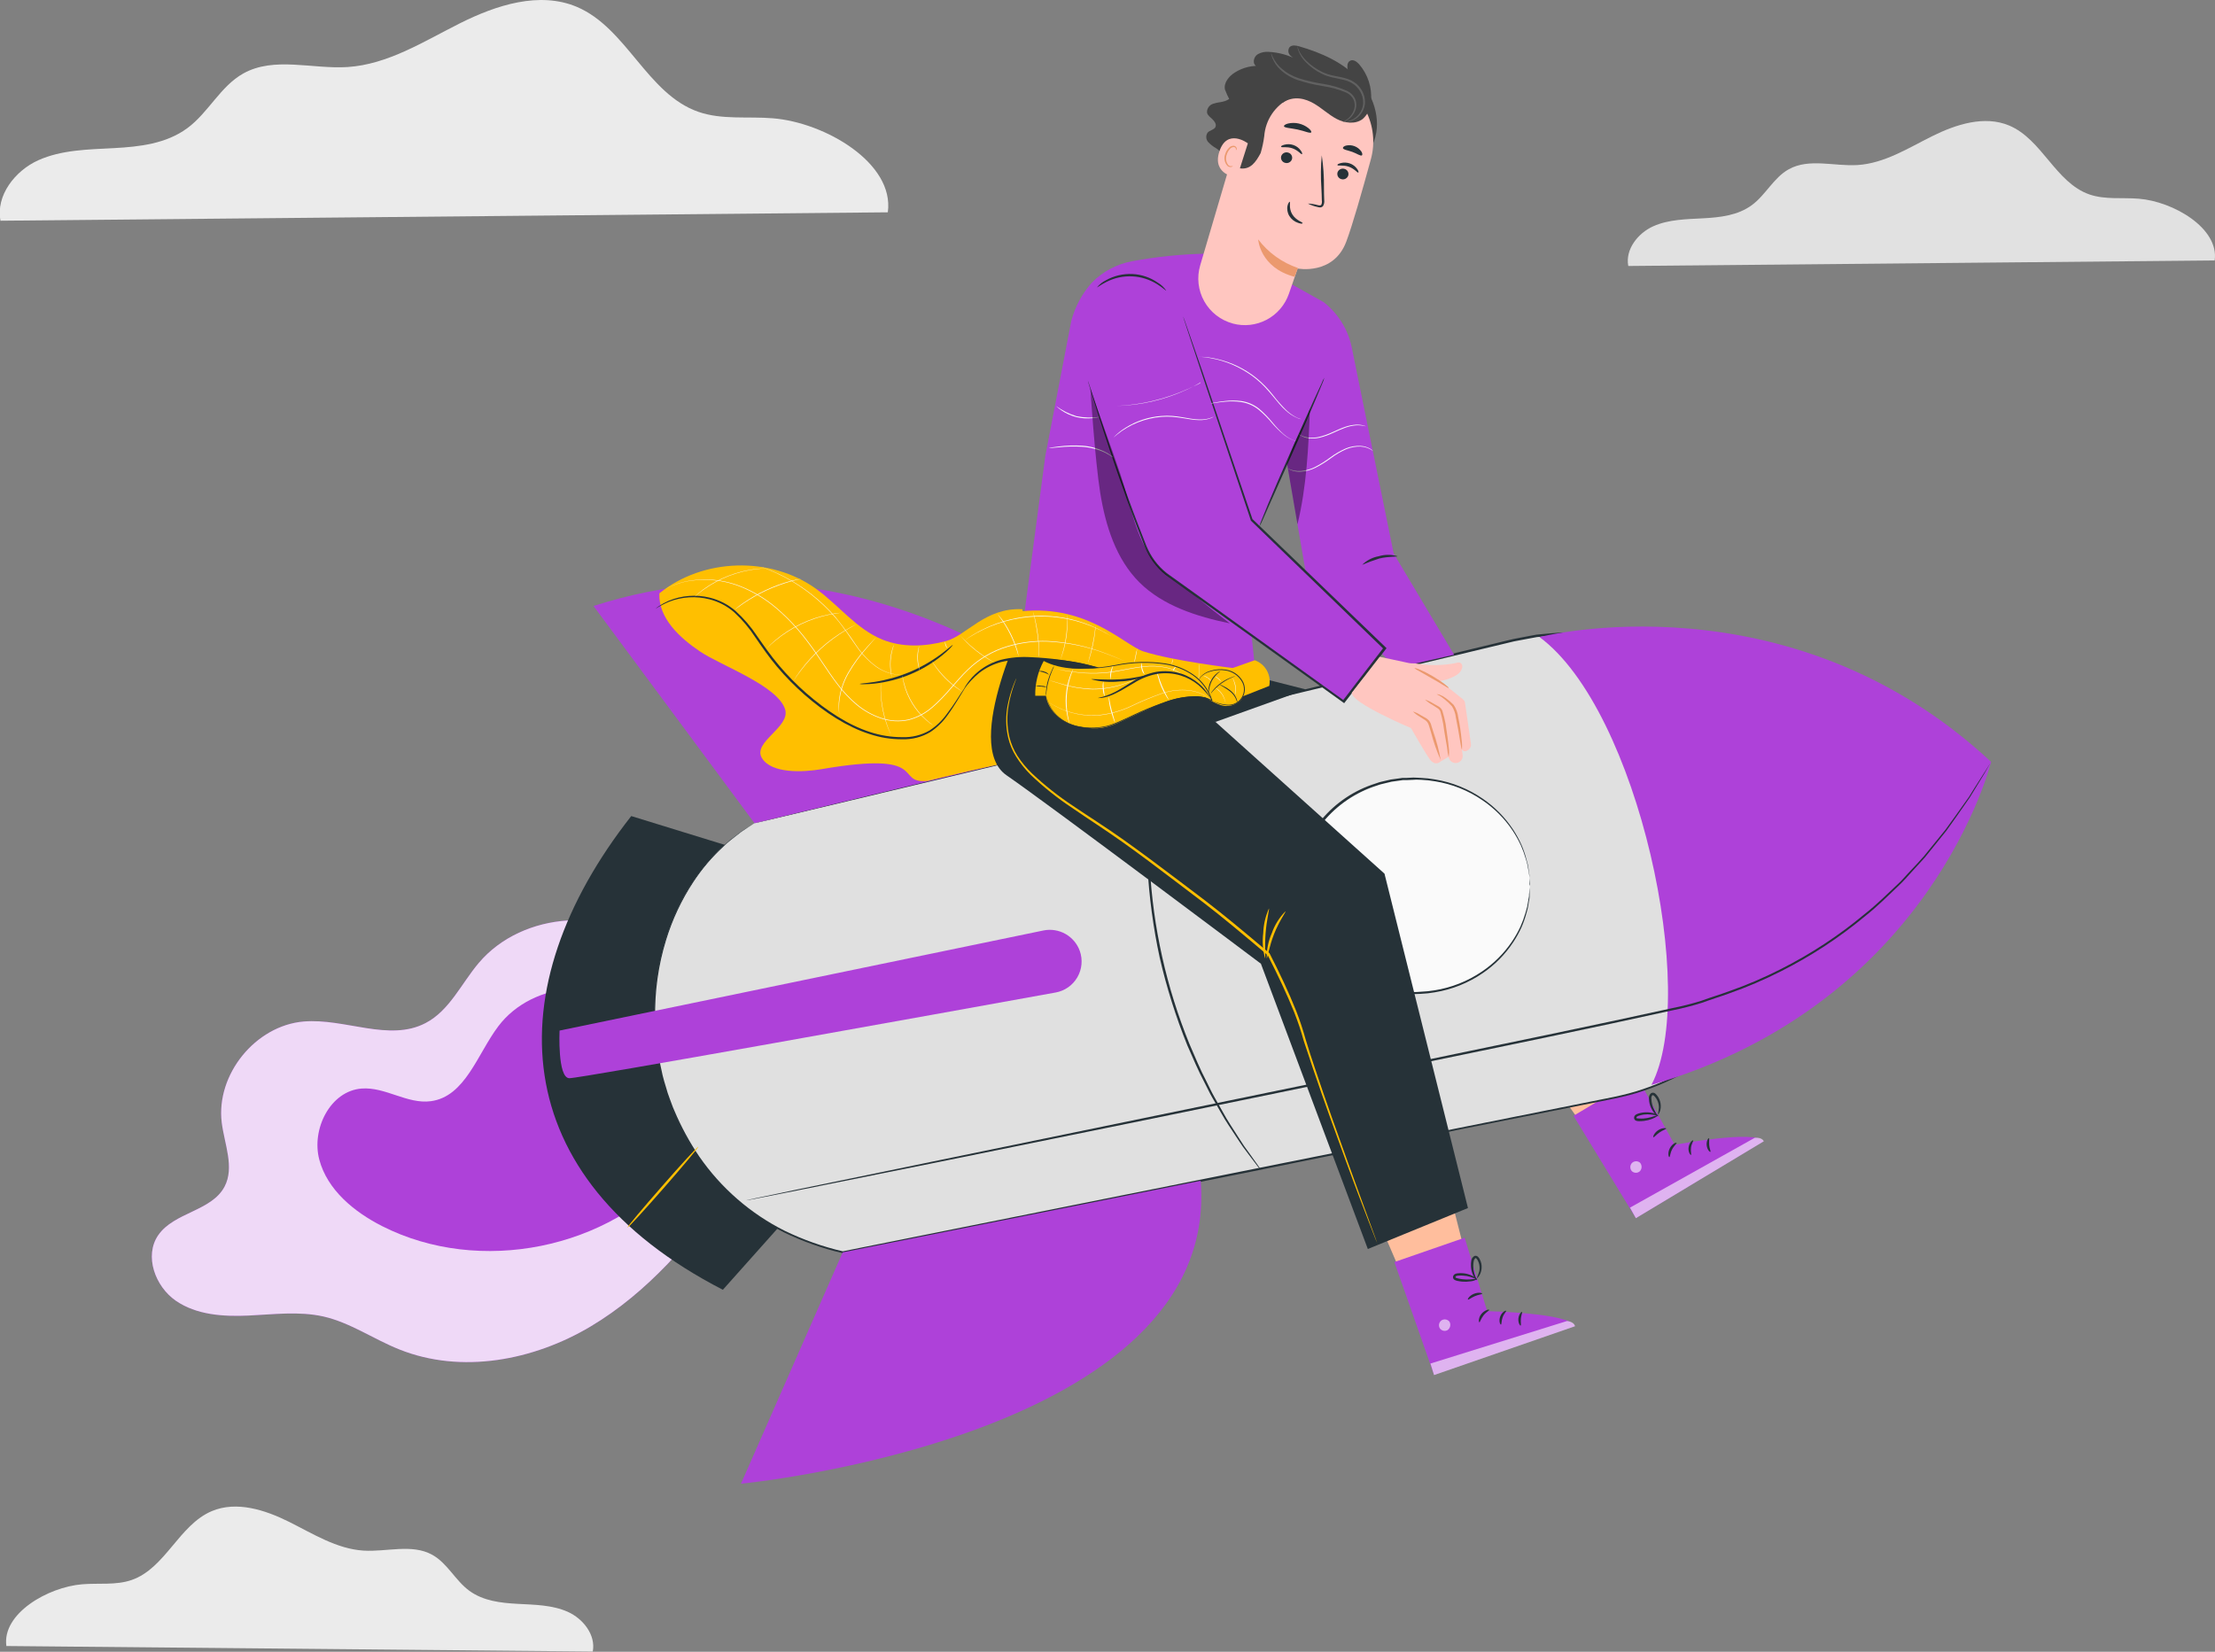 <svg width="366" height="273" viewBox="0 0 366 273" fill="none" xmlns="http://www.w3.org/2000/svg">
<rect x="0" y="0" width="366" height="273" fill="#808080" stroke="none"/>
<path d="M109.314 157.317C101.041 149.646 86.368 150.549 79.095 159.168C76.222 162.567 74.282 167.019 70.333 169.08C64.316 172.246 56.976 168.253 50.177 168.832C42.205 169.516 35.662 177.601 36.639 185.536C37.091 189.116 38.783 192.936 37.106 196.118C34.962 200.187 28.758 200.352 26.148 204.143C23.794 207.557 25.629 212.611 29.043 214.973C32.458 217.334 36.88 217.62 41.024 217.432C45.168 217.244 49.387 216.68 53.434 217.582C57.894 218.598 61.744 221.343 65.986 223.028C76.222 227.127 88.135 224.87 97.597 219.23C107.058 213.589 114.361 205.015 120.746 196.058" fill="#AE41D9"/>
<g opacity="0.8">
<path d="M109.314 157.317C101.041 149.646 86.368 150.549 79.095 159.168C76.222 162.567 74.282 167.019 70.333 169.08C64.316 172.246 56.976 168.253 50.177 168.832C42.205 169.516 35.662 177.601 36.639 185.536C37.091 189.116 38.783 192.936 37.106 196.118C34.962 200.187 28.758 200.352 26.148 204.143C23.794 207.557 25.629 212.611 29.043 214.973C32.458 217.334 36.88 217.62 41.024 217.432C45.168 217.244 49.387 216.68 53.434 217.582C57.894 218.598 61.744 221.343 65.986 223.028C76.222 227.127 88.135 224.87 97.597 219.23C107.058 213.589 114.361 205.015 120.746 196.058" fill="white"/>
</g>
<path d="M107.283 167.749C100.515 161.146 88.03 162.078 82.352 169.599C78.877 174.194 76.891 181.249 71.183 182.001C67.31 182.52 63.662 179.609 59.751 179.91C54.569 180.309 51.426 186.626 52.757 191.65C54.088 196.674 58.518 200.299 63.151 202.653C79.23 210.806 100.65 206.497 112.322 192.748" fill="#AE41D9"/>
<path d="M260.492 184.566L251.79 172.231L263.109 164.206L271.036 180.309L261.018 184.453" fill="#FFBE9D"/>
<path d="M270.562 178.098L276.722 189.206C276.722 189.206 290.079 186.679 291.418 188.627L270.307 201.337L260.003 184.415L270.562 178.098Z" fill="#AE41D9"/>
<g opacity="0.6">
<path d="M269.645 192.222C269.479 192.407 269.387 192.646 269.387 192.895C269.387 193.143 269.479 193.383 269.645 193.568C269.825 193.738 270.063 193.832 270.311 193.832C270.558 193.832 270.796 193.738 270.976 193.568C271.154 193.374 271.252 193.12 271.252 192.857C271.252 192.594 271.154 192.341 270.976 192.147C270.773 191.985 270.515 191.909 270.257 191.935C269.999 191.96 269.76 192.084 269.592 192.282" fill="white"/>
</g>
<g opacity="0.6">
<path d="M270.307 201.337L269.337 199.592L289.944 188.055C289.944 188.055 291.125 187.897 291.448 188.627L270.307 201.337Z" fill="white"/>
</g>
<path d="M277.03 188.898C277.091 189.003 276.602 189.357 276.278 189.996C275.955 190.635 275.962 191.229 275.842 191.244C275.722 191.259 275.519 190.575 275.902 189.808C276.286 189.041 276.963 188.77 277.03 188.898Z" fill="#263238"/>
<path d="M279.768 188.476C279.851 188.567 279.512 189.01 279.422 189.657C279.332 190.304 279.512 190.823 279.422 190.883C279.332 190.943 278.896 190.394 279.024 189.59C279.151 188.785 279.708 188.379 279.768 188.476Z" fill="#263238"/>
<path d="M282.619 190.372C282.536 190.447 282.085 190.018 282.009 189.296C281.934 188.574 282.28 188.055 282.378 188.115C282.476 188.176 282.378 188.657 282.423 189.251C282.468 189.845 282.716 190.274 282.619 190.372Z" fill="#263238"/>
<path d="M275.316 186.514C275.316 186.634 274.774 186.777 274.21 187.168C273.646 187.559 273.308 188.01 273.202 187.958C273.097 187.905 273.308 187.266 273.954 186.822C274.601 186.378 275.316 186.408 275.316 186.514Z" fill="#263238"/>
<path d="M274.022 184.302C274.022 184.34 273.684 184.648 272.962 184.934C272.54 185.096 272.101 185.204 271.653 185.258C271.388 185.288 271.122 185.303 270.856 185.303C270.696 185.306 270.536 185.286 270.382 185.243C270.27 185.211 270.172 185.142 270.104 185.048C270.036 184.954 270.001 184.84 270.006 184.724C270.013 184.621 270.045 184.522 270.098 184.434C270.152 184.346 270.226 184.273 270.314 184.22C270.449 184.141 270.593 184.077 270.743 184.032C271.003 183.953 271.27 183.897 271.54 183.866C271.994 183.809 272.454 183.827 272.901 183.919C273.32 183.962 273.715 184.13 274.037 184.4C274.037 184.46 273.578 184.28 272.856 184.212C272.437 184.157 272.012 184.157 271.593 184.212C271.338 184.255 271.087 184.315 270.841 184.393C270.585 184.468 270.389 184.581 270.397 184.716C270.405 184.851 270.397 184.784 270.487 184.821C270.6 184.851 270.717 184.864 270.833 184.859C271.084 184.878 271.335 184.878 271.585 184.859C272.01 184.823 272.431 184.748 272.841 184.633C273.225 184.492 273.62 184.381 274.022 184.302Z" fill="#263238"/>
<path d="M274.022 184.528C274.022 184.528 273.571 184.317 273.135 183.678C272.879 183.297 272.691 182.875 272.578 182.43C272.512 182.166 272.474 181.896 272.465 181.625C272.437 181.452 272.454 181.274 272.514 181.109C272.575 180.944 272.677 180.798 272.811 180.685C272.905 180.627 273.013 180.596 273.123 180.596C273.234 180.596 273.342 180.627 273.435 180.685C273.561 180.779 273.674 180.888 273.774 181.008C273.954 181.222 274.099 181.463 274.203 181.723C274.382 182.153 274.455 182.62 274.413 183.084C274.33 183.881 273.969 184.265 273.939 184.235C274.026 183.851 274.084 183.461 274.112 183.069C274.112 182.656 274.022 182.248 273.849 181.873C273.748 181.659 273.619 181.459 273.466 181.279C273.3 181.068 273.105 180.941 273.029 181.016C272.963 181.094 272.915 181.185 272.888 181.284C272.86 181.383 272.855 181.486 272.871 181.587C272.888 182.253 273.064 182.906 273.383 183.49C273.691 184.159 274.022 184.483 274.022 184.528Z" fill="#263238"/>
<path d="M228.272 140.719L255.295 183.197L270.081 173.149L245.179 121.977" fill="#263238"/>
<path d="M230.453 131.4C230.566 131.453 229.762 133.175 229.378 135.462C228.994 137.748 229.145 139.636 229.024 139.643C228.475 136.804 228.983 133.861 230.453 131.37V131.4Z" fill="#FFBF00"/>
<path d="M227.678 131.521C227.799 131.521 227.678 133.386 227.987 135.642C228.295 137.898 228.867 139.666 228.739 139.703C227.57 137.145 227.196 134.294 227.663 131.521H227.678Z" fill="#FFBF00"/>
<path d="M122.852 140.591L104.305 134.875C81.945 163.357 83.435 194.644 119.445 213.168L139.42 190.77L122.852 140.591Z" fill="#263238"/>
<path d="M124.672 136.056C112.804 142.975 106.907 157.566 108.351 171.833C109.938 187.491 120.28 202.759 139.247 206.978L266.749 181.49C272.012 180.438 276.999 178.304 281.395 175.224C285.79 172.144 289.497 168.184 292.282 163.596C295.066 159.008 296.867 153.891 297.57 148.57C298.273 143.249 297.864 137.84 296.367 132.686V132.686C293.586 123.117 287.225 114.987 278.606 109.985C269.986 104.984 259.771 103.495 250.083 105.829L124.672 136.056Z" fill="#E0E0E0"/>
<path d="M124.672 136.056C124.672 136.056 125.07 135.943 125.853 135.747L129.335 134.89L142.745 131.611L192.097 119.653L226.182 111.38L245.172 106.792L250.106 105.604L252.633 105.122C253.054 105.047 253.482 104.957 253.904 104.889L255.197 104.769C256.062 104.701 256.927 104.596 257.799 104.558H260.424C261.307 104.561 262.189 104.624 263.064 104.746L264.38 104.882L265.042 104.949L265.696 105.085L268.321 105.611C269.194 105.814 270.044 106.115 270.908 106.363C271.337 106.498 271.773 106.611 272.202 106.762L273.458 107.273L274.722 107.785C275.148 107.943 275.563 108.132 275.962 108.349C276.775 108.76 277.587 109.181 278.399 109.612C279.197 110.048 279.949 110.59 280.731 111.071C281.114 111.327 281.483 111.56 281.889 111.823L282.98 112.681L284.078 113.538L284.619 113.967L285.13 114.448C290.823 119.568 294.891 126.243 296.833 133.649C298.847 141.329 298.448 149.443 295.69 156.889C292.843 164.545 287.673 171.119 280.904 175.691C278.05 177.624 274.945 179.157 271.676 180.249C268.434 181.384 265.057 181.881 261.771 182.573L242.216 186.476L204.83 194.034L139.262 207.106H139.202C135.855 206.326 132.605 205.173 129.515 203.669C123.821 200.801 118.943 196.543 115.331 191.289C113.704 188.88 112.321 186.316 111.202 183.633C110.924 182.986 110.713 182.324 110.45 181.678C110.202 181.038 109.988 180.385 109.81 179.722C109.63 179.065 109.449 178.419 109.269 177.782C109.126 177.127 108.991 176.481 108.855 175.841C108.709 175.209 108.598 174.569 108.524 173.924C108.434 173.292 108.351 172.66 108.269 172.036C108.186 171.412 108.171 170.787 108.126 170.171C108.081 169.554 108.043 168.952 108.058 168.343C107.967 163.925 108.591 159.52 109.908 155.302C110.951 151.922 112.471 148.708 114.421 145.758C115.845 143.583 117.544 141.602 119.475 139.861C119.873 139.508 120.227 139.162 120.588 138.869L121.618 138.079L122.498 137.409L123.25 136.921C124.168 136.341 124.642 136.056 124.642 136.056C124.642 136.056 124.183 136.372 123.273 136.958L122.521 137.455L121.656 138.131L120.633 138.929C120.272 139.222 119.881 139.575 119.535 139.921C117.623 141.673 115.94 143.66 114.526 145.833C112.598 148.778 111.097 151.981 110.066 155.347C108.769 159.554 108.16 163.942 108.261 168.343C108.253 168.951 108.278 169.558 108.336 170.163C108.381 170.772 108.412 171.389 108.479 172.013C108.547 172.637 108.652 173.262 108.735 173.893C108.816 174.533 108.928 175.168 109.073 175.796C109.209 176.435 109.344 177.075 109.487 177.722C109.63 178.368 109.848 179.008 110.036 179.654C110.211 180.312 110.422 180.96 110.668 181.595C110.916 182.234 111.127 182.896 111.42 183.543C112.54 186.204 113.921 188.749 115.541 191.139C119.145 196.36 124.009 200.587 129.681 203.428C132.746 204.913 135.967 206.051 139.285 206.82H139.217L204.777 193.681L242.133 186.205L261.688 182.294C264.982 181.602 268.344 181.106 271.54 179.985C274.777 178.904 277.852 177.386 280.678 175.473C287.387 170.94 292.508 164.42 295.321 156.828C298.048 149.457 298.444 141.426 296.457 133.822C294.538 126.486 290.511 119.874 284.875 114.802L284.371 114.328L283.829 113.899L282.746 113.049L281.663 112.199C281.295 111.929 280.911 111.695 280.52 111.447C279.768 110.966 279.016 110.439 278.204 109.996L275.797 108.747C275.4 108.531 274.988 108.345 274.564 108.191L273.315 107.679L272.074 107.175C271.653 107.025 271.217 106.912 270.796 106.777C269.938 106.529 269.096 106.235 268.231 106.025L265.629 105.498L264.982 105.37L264.328 105.295L263.019 105.16C262.154 105.041 261.282 104.978 260.409 104.972H257.807C256.942 105.009 256.085 105.115 255.227 105.182L253.949 105.295C253.52 105.363 253.106 105.453 252.685 105.528L250.181 106.002L245.247 107.183L226.257 111.748L192.172 119.938L142.797 131.761L129.365 134.965L125.86 135.785C125.108 135.973 124.672 136.056 124.672 136.056Z" fill="#263238"/>
<path d="M139.247 206.978L122.438 245.222C122.438 245.222 201.776 237.566 198.399 195.155L139.247 206.978Z" fill="#AE41D9"/>
<path d="M184.719 121.585C184.719 121.585 146.565 84.56 98.07 100.158L124.672 136.056L184.719 121.585Z" fill="#AE41D9"/>
<path d="M254.378 105.288C270.743 117.366 280.761 164.379 272.871 179.316C319.275 165.778 329 125.917 329 125.917C295.457 94.691 254.378 105.288 254.378 105.288Z" fill="#AE41D9"/>
<path d="M115.391 189.522C115.474 189.59 112.924 192.643 109.69 196.336C106.456 200.029 103.779 202.962 103.673 202.894C103.568 202.826 106.148 199.773 109.374 196.08C112.601 192.387 115.331 189.417 115.391 189.522Z" fill="#FFBF00"/>
<path d="M329 125.918C329 125.918 328.91 126.091 328.714 126.421L327.842 127.926L326.398 130.295C326.12 130.769 325.811 131.272 325.48 131.799L324.33 133.453C323.51 134.619 322.615 135.928 321.592 137.327L318.05 141.726C317.388 142.479 316.666 143.231 315.936 144.043C315.207 144.855 314.477 145.69 313.635 146.472C311.973 148.052 310.258 149.774 308.257 151.361C303.979 154.932 299.306 158 294.329 160.506C291.566 161.91 288.715 163.131 285.792 164.161C284.288 164.71 282.731 165.184 281.212 165.741C279.619 166.242 277.999 166.656 276.361 166.982C263.215 169.892 248.714 172.871 233.492 176.007C203.1 182.324 175.498 187.927 155.568 191.959L131.929 196.712L125.499 197.983L123.822 198.306C123.446 198.374 123.25 198.397 123.25 198.397C123.25 198.397 123.438 198.344 123.814 198.261L125.477 197.908L131.899 196.561L155.515 191.688L233.454 175.646C248.669 172.487 263.169 169.516 276.324 166.621C277.946 166.301 279.55 165.894 281.129 165.402C282.679 164.838 284.22 164.372 285.717 163.823C288.628 162.803 291.467 161.589 294.216 160.19C299.167 157.697 303.818 154.646 308.077 151.098C310.077 149.526 311.792 147.811 313.462 146.247C314.304 145.494 315.011 144.607 315.763 143.832C316.515 143.058 317.215 142.283 317.884 141.531L321.441 137.161C322.472 135.77 323.374 134.469 324.202 133.318L325.367 131.679C325.698 131.137 326.014 130.641 326.3 130.174L327.804 127.82L328.714 126.384C328.925 126.083 329 125.918 329 125.918Z" fill="#263238"/>
<path d="M208.244 193.282C208.195 193.236 208.149 193.186 208.109 193.132L207.74 192.666L206.334 190.815L205.371 189.522C205.018 189.033 204.672 188.476 204.281 187.897C203.529 186.717 202.581 185.415 201.731 183.859C201.287 183.107 200.829 182.287 200.34 181.452C199.851 180.617 199.445 179.7 198.963 178.782C197.978 176.939 197.128 174.886 196.188 172.765C194.289 168.056 192.763 163.205 191.623 158.257C190.554 153.292 189.877 148.25 189.6 143.178C189.54 140.839 189.442 138.613 189.555 136.53C189.592 135.492 189.592 134.484 189.668 133.521C189.743 132.558 189.833 131.641 189.908 130.753C190.021 128.986 190.307 127.414 190.502 126.023C190.608 125.323 190.69 124.677 190.796 124.082C190.901 123.488 191.036 122.962 191.134 122.473C191.337 121.533 191.503 120.788 191.615 120.217C191.676 119.984 191.713 119.795 191.751 119.645C191.759 119.577 191.779 119.511 191.811 119.45C191.821 119.517 191.821 119.585 191.811 119.653L191.721 120.239C191.615 120.773 191.48 121.525 191.307 122.495C191.217 122.984 191.119 123.518 191.006 124.112C190.893 124.707 190.833 125.353 190.743 126.045C190.57 127.437 190.299 129.009 190.209 130.776C190.134 131.656 190.066 132.574 189.991 133.536C189.916 134.499 189.938 135.499 189.901 136.545C189.803 138.62 189.901 140.831 189.983 143.163C190.515 153.269 192.737 163.214 196.557 172.585C197.482 174.721 198.317 176.774 199.287 178.602C199.753 179.527 200.167 180.444 200.641 181.279L202.002 183.693C202.837 185.25 203.747 186.559 204.491 187.747C204.875 188.334 205.243 188.89 205.552 189.387L206.514 190.718L207.831 192.568C207.966 192.771 208.079 192.929 208.169 193.057C208.203 193.129 208.229 193.204 208.244 193.282V193.282Z" fill="#263238"/>
<path d="M172.422 153.783L92.46 170.329C92.46 170.329 92.099 178.135 94.062 178.203C95.709 178.256 155.162 167.523 174.445 164.034C175.186 163.899 175.888 163.605 176.504 163.172C177.12 162.74 177.635 162.18 178.014 161.529C178.393 160.879 178.626 160.154 178.698 159.405C178.77 158.656 178.679 157.9 178.431 157.189C178.009 155.993 177.168 154.989 176.064 154.363C174.959 153.737 173.666 153.531 172.422 153.783V153.783Z" fill="#AE41D9"/>
<path d="M252.788 146.422C252.802 136.611 244.257 128.646 233.703 128.631C223.148 128.616 214.581 136.558 214.567 146.369C214.553 156.18 223.098 164.145 233.653 164.16C244.207 164.175 252.775 156.233 252.788 146.422Z" fill="#FAFAFA"/>
<path d="M252.791 146.42C252.779 146.32 252.779 146.219 252.791 146.119C252.791 145.908 252.753 145.615 252.723 145.246C252.723 145.051 252.723 144.84 252.678 144.607C252.633 144.374 252.595 144.111 252.55 143.855C252.505 143.599 252.445 143.276 252.392 142.96C252.339 142.644 252.211 142.313 252.121 141.96C251.898 141.19 251.624 140.436 251.301 139.703C250.895 138.831 250.422 137.991 249.887 137.191C248.573 135.247 246.898 133.572 244.954 132.258C242.606 130.646 239.929 129.577 237.117 129.129C236.351 128.996 235.577 128.914 234.801 128.881C234.409 128.881 234.011 128.836 233.612 128.881L232.401 128.933H231.785L231.175 129.024L229.942 129.197L228.709 129.49L228.092 129.64L227.483 129.843C224.042 130.942 220.988 133.004 218.683 135.785C216.185 138.764 214.816 142.528 214.816 146.416C214.816 150.304 216.185 154.067 218.683 157.047C220.965 159.808 223.986 161.864 227.392 162.973L228.002 163.176L228.618 163.327L229.844 163.627L231.078 163.8L231.694 163.891H232.304L233.514 163.958C233.913 163.958 234.312 163.958 234.71 163.913C235.487 163.885 236.26 163.808 237.027 163.68C239.838 163.235 242.517 162.174 244.871 160.574C246.817 159.262 248.495 157.59 249.812 155.648C250.354 154.853 250.829 154.016 251.234 153.143C251.562 152.411 251.839 151.658 252.061 150.887C252.159 150.533 252.264 150.203 252.339 149.887C252.415 149.571 252.445 149.27 252.497 148.992C252.55 148.713 252.587 148.465 252.633 148.24C252.678 148.014 252.633 147.788 252.678 147.593C252.678 147.224 252.73 146.931 252.745 146.72C252.735 146.62 252.735 146.52 252.745 146.42C252.755 146.52 252.755 146.62 252.745 146.72V147.6C252.745 147.796 252.745 148.014 252.745 148.247C252.745 148.48 252.67 148.743 252.625 148.999C252.58 149.255 252.535 149.578 252.482 149.902C252.43 150.225 252.317 150.556 252.226 150.91C252.014 151.7 251.745 152.474 251.422 153.226C251.021 154.113 250.548 154.966 250.008 155.776C248.693 157.757 247.007 159.465 245.044 160.807C242.663 162.447 239.948 163.539 237.094 164.003C236.317 164.143 235.53 164.228 234.74 164.259C234.342 164.259 233.936 164.304 233.529 164.304L232.296 164.244H231.672L231.055 164.154L229.799 163.981L228.543 163.68L227.911 163.53L227.295 163.319C223.785 162.199 220.673 160.092 218.33 157.25C215.766 154.207 214.359 150.357 214.359 146.378C214.359 142.4 215.766 138.549 218.33 135.507C220.682 132.679 223.8 130.59 227.31 129.49L227.934 129.279L228.566 129.129L229.814 128.836L231.07 128.663L231.694 128.572H232.319L233.545 128.512C233.951 128.512 234.357 128.55 234.755 128.565C235.545 128.596 236.332 128.681 237.109 128.821C239.963 129.291 242.676 130.391 245.052 132.04C247.012 133.388 248.694 135.102 250.008 137.086C250.542 137.9 251.01 138.755 251.407 139.643C251.729 140.395 251.995 141.169 252.204 141.96C252.294 142.313 252.399 142.652 252.467 142.967C252.535 143.283 252.557 143.592 252.603 143.87C252.648 144.148 252.685 144.411 252.715 144.622C252.745 144.833 252.715 145.081 252.715 145.276C252.715 145.645 252.715 145.938 252.715 146.149C252.749 146.236 252.774 146.327 252.791 146.42Z" fill="#263238"/>
<path d="M168.917 100.692C162.765 100.392 159.742 105.032 156.305 105.957C152.868 106.882 149.107 107.048 145.813 105.709C141.526 103.971 138.593 100.015 134.84 97.316C127.319 91.9 116.158 92.216 108.953 98.068C108.78 102.166 112.292 105.408 115.722 107.709C119.151 110.011 128.507 113.327 129.733 117.246C130.628 120.187 124.303 122.646 125.89 125.278C127.477 127.911 132.757 127.632 135.667 127.136C154.033 123.97 147.596 129.588 153.281 129.069C153.281 129.069 165.187 126.06 174.52 124.511" fill="#FFBF00"/>
<path d="M230.822 208.836L224.858 194.967L237.591 189.454L242.013 206.85L231.356 208.836" fill="#FFBE9D"/>
<path d="M242.013 204.564L245.736 216.702C245.736 216.702 259.334 216.988 260.236 219.169L236.959 227.239L230.401 208.587L242.013 204.564Z" fill="#AE41D9"/>
<g opacity="0.6">
<path d="M238.192 218.222C237.99 218.365 237.849 218.578 237.796 218.821C237.743 219.063 237.782 219.316 237.907 219.53C238.045 219.736 238.257 219.881 238.499 219.936C238.741 219.991 238.995 219.95 239.208 219.824C239.419 219.668 239.566 219.44 239.62 219.184C239.674 218.927 239.632 218.66 239.501 218.432C239.335 218.23 239.096 218.101 238.836 218.073C238.576 218.045 238.315 218.12 238.11 218.282" fill="white"/>
</g>
<g opacity="0.6">
<path d="M236.959 227.269L236.365 225.359L258.928 218.334C258.928 218.334 260.116 218.425 260.251 219.199L236.959 227.269Z" fill="white"/>
</g>
<path d="M246.074 216.484C246.112 216.597 245.563 216.845 245.127 217.409C244.691 217.973 244.563 218.545 244.442 218.538C244.322 218.53 244.262 217.785 244.796 217.146C245.33 216.507 246.067 216.372 246.074 216.484Z" fill="#263238"/>
<path d="M248.865 216.65C248.932 216.748 248.504 217.109 248.286 217.725C248.067 218.342 248.135 218.891 248.015 218.921C247.894 218.951 247.609 218.342 247.894 217.582C248.18 216.823 248.827 216.537 248.865 216.65Z" fill="#263238"/>
<path d="M251.264 219.087C251.174 219.147 250.82 218.635 250.895 217.913C250.97 217.191 251.414 216.755 251.497 216.83C251.58 216.906 251.362 217.357 251.309 217.951C251.256 218.545 251.377 219.041 251.264 219.087Z" fill="#263238"/>
<path d="M244.916 213.807C244.916 213.927 244.33 213.957 243.705 214.221C243.081 214.484 242.645 214.867 242.555 214.785C242.464 214.702 242.803 214.138 243.54 213.837C244.277 213.536 244.946 213.702 244.916 213.807Z" fill="#263238"/>
<path d="M244.119 211.378C243.773 211.613 243.371 211.751 242.953 211.776C242.505 211.846 242.051 211.862 241.599 211.821C241.334 211.798 241.07 211.758 240.81 211.701C240.655 211.671 240.505 211.618 240.366 211.543C240.262 211.49 240.179 211.403 240.131 211.296C240.083 211.19 240.073 211.07 240.103 210.957C240.132 210.858 240.183 210.768 240.254 210.693C240.325 210.619 240.412 210.562 240.509 210.528C240.656 210.472 240.811 210.442 240.968 210.438C241.238 210.411 241.51 210.411 241.78 210.438C242.234 210.481 242.678 210.595 243.096 210.776C243.811 211.084 244.142 211.445 244.111 211.483C244.081 211.521 243.69 211.272 242.998 211.047C242.593 210.923 242.173 210.85 241.75 210.829C241.5 210.806 241.248 210.806 240.998 210.829C240.727 210.829 240.516 210.919 240.494 211.054C240.471 211.19 240.494 211.122 240.562 211.175C240.667 211.225 240.778 211.263 240.893 211.287C241.14 211.347 241.392 211.392 241.645 211.423C242.069 211.475 242.497 211.488 242.923 211.46C243.319 211.399 243.719 211.371 244.119 211.378V211.378Z" fill="#263238"/>
<path d="M244.029 211.588C244.029 211.588 243.63 211.287 243.329 210.573C243.16 210.146 243.066 209.693 243.051 209.234C243.037 208.965 243.052 208.695 243.096 208.429C243.107 208.253 243.162 208.083 243.257 207.934C243.352 207.786 243.483 207.664 243.638 207.58C243.742 207.545 243.855 207.541 243.962 207.57C244.069 207.598 244.165 207.656 244.239 207.737C244.347 207.852 244.438 207.981 244.51 208.121C244.635 208.358 244.726 208.611 244.781 208.873C244.867 209.332 244.839 209.805 244.698 210.249C244.45 211.002 244.029 211.31 244.006 211.272C244.163 210.914 244.298 210.548 244.412 210.174C244.503 209.771 244.503 209.352 244.412 208.948C244.358 208.715 244.272 208.489 244.157 208.279C244.029 208.046 243.871 207.88 243.788 207.941C243.705 208.001 243.54 208.226 243.51 208.459C243.464 208.708 243.442 208.959 243.442 209.212C243.443 209.634 243.501 210.054 243.615 210.46C243.818 211.167 244.089 211.551 244.029 211.588Z" fill="#263238"/>
<path d="M169.918 101.159C169.918 101.159 158.892 123.007 166.308 128.129C173.723 133.25 208.349 159.28 208.349 159.28L226.016 206.429L242.562 199.66L228.769 144.396L193.969 113.139L169.918 101.159Z" fill="#263238"/>
<path d="M212.418 150.609C212.516 150.684 211.373 152.203 210.523 154.369C209.673 156.535 209.432 158.408 209.312 158.393C209.282 156.959 209.57 155.536 210.154 154.226C210.627 152.865 211.401 151.629 212.418 150.609V150.609Z" fill="#FFBF00"/>
<path d="M209.673 150.157C209.786 150.157 209.297 151.985 209.124 154.249C208.951 156.513 209.124 158.363 209.034 158.378C208.661 157.025 208.558 155.611 208.733 154.219C208.783 152.817 209.102 151.438 209.673 150.157V150.157Z" fill="#FFBF00"/>
<path d="M227.693 205.737C227.645 205.665 227.607 205.586 227.58 205.504L227.295 204.804C227.046 204.158 226.685 203.248 226.234 202.074C225.317 199.698 223.978 196.238 222.406 191.921C220.834 187.604 218.924 182.422 216.946 176.578C216.457 175.112 215.961 173.608 215.442 172.066C215.001 170.473 214.479 168.904 213.877 167.365C212.621 164.237 211.102 161.055 209.455 157.836L209.5 157.896C207.643 156.317 205.68 154.67 203.671 153.015C202.1 151.729 200.535 150.458 198.963 149.255L194.308 145.72C191.254 143.396 188.291 141.162 185.426 139.132C182.56 137.101 179.725 135.296 177.153 133.521C174.718 131.911 172.433 130.086 170.324 128.069C169.404 127.164 168.594 126.154 167.91 125.06C167.3 124.091 166.853 123.029 166.586 121.916C166.177 120.129 166.154 118.276 166.518 116.479C166.743 115.353 167.063 114.249 167.473 113.177C167.609 112.809 167.737 112.538 167.819 112.35C167.85 112.254 167.893 112.164 167.947 112.079C167.927 112.177 167.896 112.273 167.857 112.365C167.789 112.56 167.669 112.831 167.548 113.207C167.167 114.282 166.873 115.387 166.669 116.509C166.335 118.281 166.379 120.102 166.796 121.856C167.071 122.946 167.518 123.984 168.12 124.932C168.805 125.987 169.61 126.959 170.519 127.828C172.629 129.818 174.909 131.62 177.333 133.213C179.92 134.973 182.771 136.748 185.651 138.801C188.532 140.854 191.495 143.058 194.549 145.374L199.219 148.909C200.798 150.112 202.355 151.383 203.935 152.669C205.943 154.324 207.913 155.971 209.771 157.55C211.426 160.784 212.937 163.966 214.193 167.125C214.795 168.674 215.317 170.253 215.758 171.855C216.231 173.405 216.72 174.916 217.209 176.368C219.157 182.219 221.03 187.401 222.587 191.733C224.143 196.065 225.414 199.517 226.294 201.931L227.295 204.677C227.4 204.977 227.483 205.218 227.55 205.429C227.618 205.639 227.693 205.737 227.693 205.737Z" fill="#FFBF00"/>
<path d="M183.53 108.153L204.852 111.177L215.788 113.952L200.821 119.322L183.53 108.153Z" fill="#263238"/>
<path d="M157.448 106.604C157.448 106.604 157.313 106.807 157.012 107.115C156.581 107.554 156.124 107.966 155.643 108.349C152.46 110.909 148.616 112.513 144.557 112.974C143.948 113.047 143.335 113.085 142.722 113.087C142.498 113.1 142.273 113.085 142.053 113.042C142.053 112.974 143.008 112.936 144.527 112.703C146.501 112.39 148.432 111.847 150.28 111.086C152.121 110.31 153.863 109.318 155.47 108.131C156.696 107.213 157.365 106.559 157.448 106.604Z" fill="#263238"/>
<path d="M172.723 75.377L168.616 106.303C168.616 106.303 182.289 105.415 191.931 108.612C201.573 111.808 207.507 111.726 207.507 111.726L205.492 92.502L212.682 76.708L215.855 95.172L230.634 110.394L240.268 108.213L230.288 91.487L223.354 57.402C222.765 54.564 221.227 52.012 218.992 50.167L218.713 49.934L204.183 41.826L199.317 41.924C195.196 42.008 191.088 42.428 187.035 43.18C184.507 43.652 182.188 44.894 180.394 46.737V46.737C178.783 48.552 177.624 50.722 177.01 53.07L172.723 75.377Z" fill="#AE41D9"/>
<path d="M218.834 62.418C218.744 62.759 218.626 63.091 218.48 63.411C218.187 64.103 217.818 64.998 217.375 66.058C216.427 68.315 215.118 71.368 213.614 74.753C212.11 78.137 210.771 81.115 209.756 83.402L208.59 86.042C208.453 86.364 208.297 86.678 208.124 86.982C208.193 86.636 208.304 86.3 208.455 85.981C208.695 85.35 209.064 84.477 209.53 83.319C210.47 81.063 211.787 78.009 213.291 74.625C214.795 71.24 216.149 68.179 217.164 65.983L218.367 63.381C218.49 63.045 218.646 62.723 218.834 62.418V62.418Z" fill="#263238"/>
<path d="M177.837 57.063C180.665 64.938 186.11 82.943 188.757 89.877C189.563 91.987 190.925 93.84 192.698 95.24L222.03 115.99L228.799 107.183L206.815 85.974L194.992 50.866C193.323 46.173 186.396 43.639 182.086 46.143C178.777 48.069 176.536 53.453 177.837 57.063Z" fill="#AE41D9"/>
<path d="M195.504 52.318C195.504 52.318 195.594 52.521 195.737 52.927C195.88 53.333 196.09 53.942 196.361 54.709L198.708 61.478L206.981 85.884V85.816L228.979 107.002L229.107 107.123L229.002 107.266L224.128 113.598L222.218 116.073L222.105 116.223L221.955 116.11L199.415 99.933L194.376 96.3L193.165 95.42C192.753 95.142 192.363 94.833 191.999 94.495C191.28 93.827 190.651 93.068 190.126 92.239C189.631 91.442 189.22 90.595 188.9 89.712L187.938 87.237C187.316 85.598 186.734 84.026 186.193 82.522C184.027 76.505 182.432 71.579 181.357 68.18C180.83 66.495 180.424 65.171 180.139 64.261C180.011 63.825 179.913 63.509 179.838 63.246C179.762 62.983 179.747 62.892 179.747 62.892C179.796 63.003 179.838 63.116 179.875 63.231L180.214 64.239C180.515 65.148 180.966 66.495 181.5 68.134C182.628 71.519 184.252 76.407 186.449 82.424C186.998 83.928 187.584 85.5 188.216 87.125C188.532 87.944 188.855 88.772 189.186 89.614C189.498 90.478 189.904 91.306 190.397 92.081C190.911 92.876 191.525 93.602 192.225 94.239C192.583 94.568 192.965 94.87 193.368 95.142L194.586 96.014L199.625 99.632L222.128 115.817H221.857C222.459 115.065 223.113 114.192 223.76 113.343C225.437 111.177 227.084 109.033 228.641 107.01V107.273L206.68 86.042V85.996C203.303 75.866 200.49 67.45 198.52 61.546C197.557 58.613 196.79 56.281 196.263 54.709C196.008 53.957 195.82 53.333 195.677 52.912C195.534 52.491 195.504 52.318 195.504 52.318Z" fill="#263238"/>
<path d="M192.706 48.031C192.653 48.084 192.164 47.565 191.202 46.97C189.965 46.192 188.547 45.747 187.088 45.677C185.628 45.607 184.174 45.916 182.869 46.572C181.861 47.068 181.319 47.535 181.282 47.482C181.677 46.993 182.175 46.598 182.741 46.324C184.069 45.577 185.58 45.218 187.103 45.286C188.629 45.359 190.103 45.865 191.352 46.745C191.892 47.069 192.354 47.508 192.706 48.031V48.031Z" fill="#263238"/>
<path d="M230.927 91.93C230.927 92.051 229.536 91.93 227.919 92.306C226.954 92.605 226.005 92.954 225.076 93.352C225.828 92.61 226.788 92.114 227.829 91.93C228.839 91.623 229.917 91.623 230.927 91.93V91.93Z" fill="#263238"/>
<path d="M181.665 68.909C181.665 68.909 181.567 68.947 181.379 68.992C181.191 69.037 180.906 69.074 180.56 69.112C179.654 69.21 178.738 69.151 177.852 68.939C176.97 68.714 176.135 68.334 175.385 67.818C175.157 67.664 174.938 67.496 174.731 67.314C174.581 67.194 174.505 67.119 174.513 67.112C175.535 67.859 176.677 68.426 177.89 68.789C179.133 69.037 180.409 69.078 181.665 68.909Z" fill="#FAFAFA"/>
<path d="M183.959 75.625C183.512 75.322 183.048 75.045 182.568 74.798C181.383 74.252 180.109 73.929 178.807 73.843C177.509 73.76 176.205 73.79 174.911 73.933L173.731 74.038C173.586 74.053 173.439 74.053 173.294 74.038C173.435 73.999 173.578 73.972 173.723 73.956L174.896 73.797C176.198 73.626 177.512 73.58 178.822 73.662C180.13 73.752 181.408 74.097 182.583 74.677C182.939 74.858 183.279 75.07 183.598 75.309C183.728 75.403 183.849 75.508 183.959 75.625V75.625Z" fill="#FAFAFA"/>
<g opacity="0.4">
<path d="M180.169 64.223C180.169 64.223 180.921 75.994 181.793 81.424C182.666 86.854 184.395 92.397 188.284 96.263C192.172 100.128 197.783 101.911 203.213 103.031C201.463 101.708 199.743 100.344 198.053 98.94C195.88 97.127 192.683 95.36 190.939 93.141C187.562 88.854 186.84 83.454 185.102 78.287C183.5 73.527 181.763 68.992 180.169 64.223" fill="black"/>
</g>
<path d="M200.595 68.841C200.403 68.975 200.193 69.081 199.971 69.157C199.37 69.368 198.735 69.462 198.098 69.435C196.481 69.435 194.338 68.683 191.901 68.901C189.199 69.121 186.626 70.154 184.523 71.865L184.125 72.196L183.982 72.308C184.574 71.684 185.247 71.14 185.982 70.691C187.762 69.572 189.789 68.906 191.886 68.751C194.361 68.518 196.512 69.323 198.098 69.323C198.724 69.362 199.351 69.286 199.949 69.097C200.377 68.962 200.58 68.826 200.595 68.841Z" fill="#FAFAFA"/>
<path d="M198.407 63.17C198.407 63.17 198.362 63.17 198.264 63.268L197.835 63.517C197.459 63.735 196.903 64.02 196.196 64.351C192.533 66.054 188.561 66.989 184.523 67.096C183.771 67.096 183.124 67.096 182.688 67.096H182.192C182.134 67.106 182.076 67.106 182.019 67.096C182.076 67.088 182.134 67.088 182.192 67.096H182.688C183.124 67.096 183.749 67.096 184.523 67.096C188.552 66.917 192.51 65.975 196.188 64.321C196.895 64.005 197.459 63.735 197.843 63.569L198.286 63.343L198.407 63.17Z" fill="#FAFAFA"/>
<path d="M215.066 69.3L214.863 69.255C214.669 69.207 214.48 69.141 214.299 69.059C213.621 68.762 212.998 68.353 212.456 67.849C211.027 66.63 209.711 64.344 207.5 62.584C205.612 61.072 203.418 59.988 201.069 59.41C200.358 59.239 199.637 59.111 198.911 59.026L198.317 58.974H198.106C199.12 58.971 200.13 59.092 201.114 59.335C203.494 59.881 205.719 60.962 207.62 62.494C208.653 63.343 209.586 64.307 210.403 65.367C211.064 66.226 211.783 67.041 212.554 67.803C213.081 68.309 213.685 68.728 214.344 69.044C214.787 69.225 215.073 69.278 215.066 69.3Z" fill="#FAFAFA"/>
<path d="M214.186 72.888C213.973 72.844 213.764 72.784 213.561 72.707C213.016 72.481 212.508 72.171 212.057 71.79C211.387 71.224 210.763 70.605 210.192 69.939C209.513 69.118 208.758 68.362 207.936 67.683C207.099 67.023 206.103 66.595 205.048 66.442C204.183 66.321 203.307 66.303 202.438 66.389C201.686 66.457 201.092 66.547 200.678 66.608L200.204 66.675C200.147 66.682 200.089 66.682 200.031 66.675L200.197 66.63L200.671 66.54C201.084 66.465 201.678 66.352 202.431 66.277C203.307 66.168 204.194 66.168 205.07 66.277C206.153 66.427 207.176 66.863 208.034 67.54C208.857 68.239 209.613 69.015 210.29 69.857C210.841 70.535 211.444 71.169 212.095 71.752C212.547 72.142 213.053 72.464 213.599 72.707C213.968 72.805 214.193 72.873 214.186 72.888Z" fill="#FAFAFA"/>
<path d="M225.715 70.466C225.169 70.318 224.602 70.262 224.038 70.3C223.432 70.356 222.835 70.49 222.263 70.699C221.609 70.932 220.924 71.255 220.187 71.586C219.502 71.907 218.786 72.159 218.051 72.338C217.442 72.478 216.813 72.508 216.194 72.429C215.776 72.375 215.373 72.242 215.005 72.038C214.868 71.969 214.741 71.88 214.629 71.774C215.112 72.064 215.65 72.248 216.209 72.316C216.815 72.384 217.429 72.343 218.021 72.196C218.745 72.012 219.451 71.76 220.127 71.444C220.879 71.12 221.549 70.789 222.218 70.564C222.803 70.358 223.412 70.232 224.031 70.188C224.45 70.166 224.871 70.206 225.279 70.308C225.43 70.344 225.576 70.397 225.715 70.466V70.466Z" fill="#FAFAFA"/>
<path d="M226.896 74.557C226.3 74.101 225.578 73.838 224.828 73.805C224.019 73.781 223.215 73.927 222.466 74.234C221.557 74.635 220.696 75.14 219.902 75.738C219.096 76.333 218.243 76.861 217.352 77.317C216.608 77.681 215.801 77.898 214.975 77.957C214.42 77.996 213.863 77.914 213.343 77.716C213.153 77.645 212.974 77.549 212.809 77.43C213.48 77.763 214.229 77.906 214.975 77.844C215.78 77.774 216.563 77.552 217.284 77.189C218.168 76.73 219.013 76.199 219.811 75.603C220.619 75.004 221.492 74.499 222.414 74.098C223.18 73.793 224.004 73.657 224.828 73.7C225.386 73.727 225.93 73.887 226.415 74.166C226.593 74.272 226.756 74.404 226.896 74.557V74.557Z" fill="#FAFAFA"/>
<g opacity="0.4">
<path d="M214.389 86.666C215.893 80.514 216.224 73.88 216.449 67.495C215.908 69.751 214.547 71.639 213.704 73.76C213.306 74.775 212.666 76.61 212.666 76.61L214.366 86.523" fill="black"/>
</g>
<path d="M204.461 14.209C204.378 14.777 204.14 15.311 203.774 15.752C203.408 16.194 202.928 16.527 202.385 16.714C201.769 16.917 201.092 16.917 200.483 17.142C200.169 17.233 199.895 17.427 199.706 17.694C199.517 17.96 199.425 18.283 199.445 18.609C199.542 19.083 199.986 19.361 200.347 19.715C200.708 20.068 201.039 20.549 200.836 20.993C200.633 21.437 199.911 21.52 199.55 21.911C199.386 22.143 199.305 22.423 199.32 22.707C199.335 22.991 199.445 23.262 199.633 23.475C200.022 23.886 200.471 24.236 200.964 24.513C201.46 24.796 201.825 25.264 201.979 25.814" fill="#444444"/>
<path d="M226.768 23.979C228.423 20.489 227.219 16.127 224.64 13.239C222.06 10.351 218.367 8.727 214.652 7.651C214.118 7.501 213.449 7.388 213.08 7.802C212.937 8 212.868 8.243 212.884 8.487C212.901 8.731 213.002 8.962 213.17 9.14C213.522 9.485 213.95 9.743 214.419 9.892C212.921 9.101 211.267 8.649 209.575 8.569C208.985 8.525 208.395 8.653 207.876 8.937C207.619 9.085 207.417 9.31 207.296 9.58C207.176 9.851 207.144 10.152 207.206 10.441C207.249 10.579 207.324 10.704 207.424 10.808C207.524 10.911 207.648 10.989 207.784 11.036C207.92 11.083 208.065 11.097 208.208 11.078C208.351 11.058 208.487 11.005 208.605 10.923C206.998 10.748 205.379 11.127 204.017 11.998C203.047 12.622 202.175 13.683 202.408 14.803C202.65 15.432 202.931 16.045 203.25 16.639C203.641 17.804 203.062 19.045 202.619 20.196C201.869 21.962 201.595 23.894 201.821 25.799C201.947 26.752 202.282 27.666 202.802 28.474C203.322 29.283 204.015 29.967 204.83 30.477" fill="#444444"/>
<path d="M203.709 53.469C202.717 53.203 201.788 52.742 200.976 52.112C200.165 51.482 199.488 50.696 198.986 49.8C198.483 48.904 198.165 47.917 198.05 46.896C197.935 45.875 198.026 44.842 198.317 43.857L205.213 20.474C205.594 19.048 206.258 17.713 207.163 16.547C208.069 15.382 209.2 14.41 210.487 13.688C211.775 12.967 213.195 12.511 214.662 12.347C216.129 12.183 217.614 12.315 219.029 12.735L219.571 12.931C222.2 13.88 224.375 15.784 225.663 18.265C226.951 20.746 227.257 23.622 226.52 26.318C225.099 31.523 223.467 37.254 222.451 39.946C220.353 45.534 214.419 44.383 214.419 44.383L212.967 48.572C212.329 50.408 211.019 51.934 209.302 52.843C207.584 53.753 205.586 53.979 203.709 53.476V53.469Z" fill="#FFC6C0"/>
<path d="M214.464 44.293C211.854 43.407 209.568 41.762 207.898 39.57C207.898 39.57 208.169 44.233 213.915 45.752L214.464 44.293Z" fill="#EB996E"/>
<path d="M213.396 16.135C212.937 15.127 212.358 12.923 211.576 12.134C210.794 11.344 209.523 11.607 208.455 11.908C207.905 12.066 207.401 12.354 206.985 12.746C206.569 13.139 206.253 13.625 206.063 14.164C204.559 18.21 204.401 22.024 203.303 26.002C203.207 26.259 203.184 26.538 203.235 26.807C203.446 27.484 204.19 27.724 204.882 27.822C206.612 28.078 207.492 26.822 208.304 25.303C208.577 24.387 208.775 23.452 208.899 22.505C208.997 21.189 209.436 19.921 210.173 18.826C210.91 17.732 211.92 16.848 213.103 16.263L213.396 16.135Z" fill="#444444"/>
<path d="M206.191 23.693C206.108 23.618 202.746 21.159 201.483 25.04C200.219 28.92 204.371 29.394 204.416 29.281C204.461 29.169 206.191 23.693 206.191 23.693Z" fill="#FFC6C0"/>
<path d="M203.709 27.431C203.709 27.431 203.626 27.431 203.498 27.469C203.314 27.481 203.132 27.424 202.987 27.311C202.788 27.071 202.656 26.782 202.606 26.474C202.556 26.165 202.589 25.849 202.701 25.558C202.797 25.223 202.97 24.914 203.205 24.656C203.28 24.546 203.381 24.456 203.499 24.395C203.618 24.333 203.749 24.301 203.882 24.302C203.968 24.304 204.049 24.337 204.112 24.395C204.174 24.454 204.213 24.533 204.22 24.618C204.22 24.739 204.22 24.814 204.22 24.821C204.22 24.829 204.326 24.784 204.348 24.618C204.357 24.515 204.33 24.412 204.273 24.325C204.193 24.21 204.072 24.129 203.935 24.099C203.765 24.079 203.592 24.103 203.434 24.169C203.276 24.235 203.137 24.34 203.032 24.475C202.754 24.756 202.552 25.103 202.446 25.483C202.314 25.821 202.285 26.191 202.363 26.546C202.44 26.9 202.621 27.224 202.882 27.476C202.976 27.541 203.084 27.584 203.198 27.601C203.311 27.618 203.427 27.609 203.536 27.574C203.671 27.521 203.724 27.439 203.709 27.431Z" fill="#EB996E"/>
<path d="M211.899 17.007C213.81 15.698 215.78 16.345 217.096 17.105C218.412 17.864 219.533 18.955 220.857 19.654C222.18 20.354 223.978 20.595 225.181 19.654C225.605 19.275 225.945 18.811 226.18 18.294C226.416 17.776 226.542 17.215 226.55 16.646C226.636 15.563 226.507 14.474 226.17 13.441C225.833 12.409 225.295 11.453 224.587 10.629C224.211 10.208 223.647 9.787 223.128 10.02C222.489 10.306 222.587 11.231 222.79 11.9C222.79 11.9 216.269 9.494 212.26 10.878C208.252 12.261 211.899 17.007 211.899 17.007Z" fill="#444444"/>
<path d="M214.359 7.583C214.359 7.583 214.434 7.862 214.629 8.335C214.939 8.984 215.362 9.572 215.878 10.073C216.641 10.816 217.52 11.431 218.48 11.893C219.045 12.164 219.641 12.363 220.255 12.487C220.894 12.63 221.579 12.728 222.271 12.923C222.961 13.094 223.603 13.418 224.151 13.871C224.652 14.309 225.042 14.861 225.287 15.48C225.512 16.043 225.594 16.653 225.527 17.255C225.453 17.776 225.26 18.273 224.963 18.707C224.539 19.332 223.917 19.796 223.196 20.023C223.002 20.079 222.803 20.112 222.602 20.121C222.532 20.133 222.461 20.133 222.391 20.121C222.391 20.083 222.677 20.083 223.143 19.91C223.809 19.655 224.374 19.191 224.753 18.587C225.019 18.183 225.184 17.721 225.234 17.24C225.286 16.687 225.203 16.13 224.993 15.616C224.763 15.036 224.397 14.52 223.925 14.112C223.411 13.691 222.81 13.39 222.165 13.232C221.504 13.051 220.827 12.946 220.172 12.795C219.546 12.663 218.939 12.451 218.367 12.164C217.381 11.68 216.487 11.025 215.727 10.231C215.204 9.701 214.797 9.069 214.532 8.373C214.468 8.184 214.421 7.991 214.389 7.794C214.351 7.651 214.344 7.583 214.359 7.583Z" fill="#616161"/>
<path d="M210.042 8.749C210.042 8.749 210.139 9.035 210.358 9.501C210.686 10.175 211.143 10.778 211.704 11.276C212.546 12.023 213.535 12.586 214.607 12.931C215.917 13.345 217.257 13.656 218.616 13.863C219.996 14.072 221.342 14.467 222.617 15.037C223.198 15.316 223.663 15.789 223.933 16.375C224.14 16.895 224.172 17.468 224.023 18.007C223.801 18.77 223.306 19.423 222.632 19.843C222.457 19.96 222.271 20.058 222.075 20.136C222.011 20.175 221.939 20.198 221.865 20.203C221.865 20.203 222.128 20.053 222.556 19.737C223.161 19.3 223.597 18.668 223.79 17.947C223.906 17.458 223.864 16.945 223.67 16.481C223.419 15.965 222.996 15.553 222.474 15.315C221.212 14.783 219.888 14.414 218.533 14.217C217.158 14.002 215.802 13.678 214.479 13.247C213.385 12.879 212.383 12.281 211.538 11.494C210.973 10.958 210.529 10.307 210.237 9.584C210.163 9.389 210.105 9.187 210.064 8.982C210.045 8.906 210.038 8.828 210.042 8.749V8.749Z" fill="#616161"/>
<path d="M222.782 29.011C222.705 29.239 222.541 29.429 222.327 29.54C222.112 29.651 221.863 29.674 221.631 29.605C221.517 29.574 221.41 29.521 221.316 29.449C221.223 29.377 221.145 29.286 221.087 29.183C221.028 29.08 220.991 28.967 220.978 28.849C220.964 28.732 220.974 28.613 221.007 28.499C221.083 28.271 221.245 28.082 221.459 27.972C221.673 27.863 221.921 27.841 222.15 27.913C222.265 27.941 222.373 27.993 222.467 28.064C222.562 28.135 222.641 28.225 222.699 28.327C222.758 28.43 222.796 28.543 222.81 28.66C222.825 28.778 222.815 28.897 222.782 29.011V29.011Z" fill="#263238"/>
<path d="M224.444 28.522C224.301 28.597 223.805 27.875 222.865 27.552C221.925 27.228 221.067 27.454 221.007 27.303C220.947 27.153 221.158 27.07 221.534 26.957C222.029 26.825 222.553 26.843 223.038 27.01C223.527 27.178 223.951 27.497 224.249 27.92C224.489 28.243 224.519 28.484 224.444 28.522Z" fill="#263238"/>
<path d="M213.479 26.318C213.403 26.546 213.241 26.736 213.028 26.847C212.814 26.958 212.566 26.981 212.336 26.912C212.221 26.883 212.113 26.83 212.018 26.758C211.924 26.686 211.845 26.596 211.786 26.493C211.727 26.39 211.689 26.276 211.675 26.158C211.661 26.04 211.671 25.921 211.704 25.807C211.781 25.578 211.945 25.389 212.16 25.279C212.375 25.17 212.624 25.148 212.855 25.22C212.969 25.25 213.075 25.302 213.169 25.373C213.263 25.445 213.341 25.535 213.399 25.637C213.457 25.739 213.494 25.852 213.508 25.969C213.522 26.086 213.512 26.205 213.479 26.318V26.318Z" fill="#263238"/>
<path d="M215.133 25.483C214.99 25.558 214.494 24.836 213.554 24.513C212.614 24.19 211.756 24.423 211.696 24.272C211.636 24.122 211.847 24.032 212.223 23.919C212.718 23.787 213.242 23.805 213.727 23.971C214.219 24.14 214.643 24.461 214.938 24.889C215.178 25.205 215.209 25.446 215.133 25.483Z" fill="#263238"/>
<path d="M216.111 33.643C216.661 33.665 217.206 33.751 217.736 33.899C217.984 33.959 218.232 33.989 218.33 33.839C218.432 33.602 218.46 33.34 218.412 33.087C218.412 32.425 218.367 31.733 218.337 31.011C218.215 29.232 218.237 27.446 218.405 25.671C218.667 27.436 218.788 29.219 218.766 31.004C218.766 31.726 218.781 32.417 218.811 33.079C218.858 33.421 218.787 33.769 218.608 34.065C218.543 34.137 218.463 34.195 218.373 34.232C218.283 34.27 218.186 34.287 218.089 34.283C217.944 34.271 217.8 34.243 217.66 34.2C217.122 34.082 216.601 33.895 216.111 33.643V33.643Z" fill="#263238"/>
<path d="M213.103 33.335C213.261 33.38 212.907 34.403 213.531 35.426C214.156 36.449 215.276 36.719 215.239 36.87C215.201 37.02 214.923 36.983 214.487 36.832C213.885 36.634 213.374 36.229 213.043 35.689C212.726 35.172 212.623 34.551 212.757 33.959C212.862 33.516 213.103 33.305 213.103 33.335Z" fill="#263238"/>
<path d="M216.66 21.881C216.48 22.099 215.585 21.655 214.404 21.407C213.223 21.159 212.253 21.144 212.148 20.865C212.148 20.73 212.358 20.542 212.809 20.422C213.394 20.284 214.002 20.28 214.588 20.41C215.174 20.541 215.723 20.802 216.194 21.174C216.607 21.497 216.743 21.805 216.66 21.881Z" fill="#263238"/>
<path d="M225.046 25.679C224.805 25.829 224.234 25.385 223.459 25.107C222.684 24.829 221.955 24.746 221.895 24.468C221.895 24.34 222.045 24.16 222.406 24.062C222.877 23.953 223.37 23.987 223.821 24.16C224.273 24.333 224.663 24.636 224.941 25.032C225.136 25.348 225.136 25.566 225.046 25.679Z" fill="#263238"/>
<path d="M207.327 109.123C208.171 109.423 208.878 110.017 209.319 110.796C209.76 111.575 209.904 112.488 209.726 113.365L204.649 115.373L203.491 110.477L207.327 109.123Z" fill="#FFBF00"/>
<path d="M164.653 109.108C164.653 109.108 174.821 108.048 181.199 110.304C187.577 112.56 195.549 114.222 199.054 113.433C200.935 112.977 202.617 111.921 203.844 110.424C203.844 110.424 193.706 109.214 188.938 107.664C185.719 106.626 179.379 99.436 167.631 101.174L164.653 109.108Z" fill="#FFBF00"/>
<path d="M205.416 112.809C205.056 111.879 204.496 111.039 203.777 110.349L203.867 110.462C202.804 110.509 201.748 110.662 200.716 110.921C199.674 111.188 198.74 111.768 198.038 112.583C197.802 112.843 197.668 113.179 197.662 113.531C197.772 113.988 198.059 114.383 198.459 114.629C199.392 115.462 200.477 116.106 201.656 116.524C202.249 116.723 202.887 116.746 203.494 116.59C204.1 116.434 204.647 116.105 205.07 115.644C205.353 115.235 205.532 114.763 205.592 114.269C205.653 113.775 205.592 113.274 205.416 112.809V112.809Z" fill="#FFBF00"/>
<path d="M198.061 112.433C198.123 112.217 198.233 112.019 198.384 111.853C198.791 111.407 199.311 111.08 199.888 110.906C200.744 110.615 201.658 110.535 202.551 110.673C203.102 110.756 203.628 110.956 204.095 111.259C204.562 111.563 204.959 111.963 205.258 112.433C205.564 112.908 205.714 113.465 205.69 114.03C205.666 114.594 205.468 115.137 205.123 115.584C204.826 115.976 204.421 116.271 203.957 116.434C203.555 116.563 203.13 116.612 202.709 116.577C202.108 116.524 201.519 116.377 200.964 116.14C200.809 116.085 200.659 116.02 200.513 115.945C200.46 115.926 200.409 115.901 200.362 115.87C200.362 115.87 200.415 115.87 200.52 115.922L200.979 116.088C201.538 116.293 202.123 116.422 202.716 116.471C203.199 116.524 203.687 116.437 204.123 116.223C204.559 116.008 204.924 115.673 205.177 115.258C205.429 114.843 205.558 114.365 205.549 113.879C205.539 113.393 205.392 112.92 205.123 112.515C204.834 112.065 204.454 111.681 204.007 111.388C203.56 111.096 203.056 110.9 202.528 110.816C201.658 110.671 200.765 110.738 199.926 111.011C199.354 111.167 198.835 111.473 198.422 111.899C198.279 112.06 198.158 112.24 198.061 112.433V112.433Z" fill="#263238"/>
<path d="M200.189 112.605C199.994 112.409 199.785 112.225 199.565 112.056C199.323 111.913 199.072 111.785 198.813 111.673C199.087 111.71 199.347 111.819 199.565 111.989C199.825 112.134 200.041 112.347 200.189 112.605V112.605Z" fill="#FAFAFA"/>
<path d="M201.821 112.681C201.821 112.681 201.581 112.44 201.272 112.184C200.964 111.929 200.671 111.748 200.686 111.726C200.919 111.818 201.134 111.953 201.317 112.124C201.521 112.274 201.693 112.463 201.821 112.681Z" fill="#FAFAFA"/>
<path d="M202.498 116.163C202.498 116.163 202.461 115.99 202.378 115.727C202.272 115.379 202.115 115.05 201.912 114.749C201.702 114.445 201.448 114.174 201.159 113.944C200.949 113.771 200.798 113.681 200.806 113.666C200.945 113.729 201.076 113.807 201.197 113.899C201.489 114.125 201.743 114.397 201.949 114.704C202.156 115.012 202.308 115.352 202.4 115.712C202.455 115.857 202.487 116.009 202.498 116.163Z" fill="#FAFAFA"/>
<path d="M204.168 114.877C204.159 114.732 204.159 114.586 204.168 114.441C204.179 114.093 204.154 113.745 204.093 113.403C204.033 113.058 203.937 112.72 203.807 112.395C203.74 112.265 203.684 112.129 203.641 111.989L203.709 112.087C203.747 112.154 203.799 112.252 203.852 112.372C204.005 112.694 204.111 113.036 204.168 113.388C204.233 113.737 204.253 114.093 204.228 114.448C204.228 114.583 204.213 114.689 204.183 114.764C204.183 114.839 204.175 114.877 204.168 114.877Z" fill="#FAFAFA"/>
<path d="M204.175 111.741C202.537 112.304 201.096 113.328 200.024 114.689C200.136 114.456 200.28 114.241 200.453 114.049C200.85 113.575 201.31 113.158 201.821 112.809C202.328 112.452 202.879 112.164 203.461 111.951C203.688 111.847 203.928 111.776 204.175 111.741V111.741Z" fill="#263238"/>
<path d="M201.663 110.928C201.098 111.355 200.623 111.889 200.264 112.5C199.947 113.133 199.763 113.824 199.723 114.531C199.663 114.323 199.65 114.105 199.685 113.892C199.733 113.378 199.884 112.879 200.129 112.425C200.37 111.968 200.706 111.568 201.114 111.252C201.271 111.105 201.459 110.994 201.663 110.928V110.928Z" fill="#263238"/>
<path d="M204.446 116.193C204.446 116.193 204.401 115.952 204.251 115.591C204.051 115.123 203.747 114.707 203.363 114.373C202.446 113.621 201.513 113.215 201.551 113.147C201.761 113.208 201.963 113.293 202.152 113.403C202.625 113.626 203.065 113.912 203.461 114.253C203.865 114.6 204.174 115.045 204.356 115.546C204.441 115.751 204.472 115.973 204.446 116.193V116.193Z" fill="#263238"/>
<path d="M183.102 110.816C182.763 110.787 182.428 110.724 182.101 110.628C181.462 110.492 180.537 110.289 179.394 110.071C176.416 109.495 173.399 109.14 170.369 109.011C168.713 108.898 167.05 109.035 165.435 109.417C164.129 109.766 162.905 110.369 161.833 111.192C160.862 111.981 160.004 112.899 159.283 113.922C159.401 113.601 159.566 113.299 159.772 113.027C160.302 112.257 160.937 111.566 161.66 110.973C162.744 110.095 163.995 109.445 165.337 109.063C166.986 108.654 168.689 108.504 170.384 108.619C173.433 108.749 176.466 109.144 179.447 109.8C180.59 110.048 181.507 110.297 182.139 110.485C182.47 110.565 182.792 110.675 183.102 110.816Z" fill="#263238"/>
<path d="M108.306 100.617C108.47 100.47 108.643 100.335 108.825 100.211C109.345 99.86 109.897 99.558 110.472 99.308C112.63 98.404 115.022 98.22 117.294 98.782C118.864 99.167 120.321 99.92 121.543 100.978C122.902 102.214 124.102 103.613 125.115 105.145C126.221 106.724 127.372 108.386 128.71 109.966C130.099 111.607 131.607 113.143 133.223 114.561C136.555 117.456 140.15 119.826 143.752 120.984C145.477 121.556 147.283 121.843 149.1 121.834C150.679 121.897 152.244 121.511 153.612 120.721C154.699 120.017 155.646 119.116 156.403 118.066C157.102 117.156 157.658 116.328 158.102 115.644C158.546 114.96 158.854 114.471 159.133 114.08C159.244 113.893 159.373 113.717 159.516 113.553C159.424 113.751 159.319 113.942 159.2 114.125L158.2 115.757C157.771 116.449 157.237 117.299 156.553 118.231C155.788 119.318 154.83 120.253 153.725 120.991C152.329 121.817 150.728 122.232 149.107 122.187C147.265 122.197 145.433 121.905 143.685 121.322C139.969 120.134 136.329 117.772 132.975 114.854C131.342 113.424 129.818 111.873 128.417 110.214C127.056 108.612 125.913 106.927 124.822 105.355C123.84 103.84 122.673 102.453 121.348 101.226C120.17 100.187 118.763 99.442 117.241 99.053C115.024 98.478 112.681 98.617 110.547 99.451C109.77 99.779 109.021 100.169 108.306 100.617V100.617Z" fill="#263238"/>
<path d="M127.048 93.946H126.514C126.176 93.946 125.68 93.984 125.078 94.051C121.904 94.416 118.876 95.584 116.278 97.443C115.782 97.797 115.391 98.105 115.135 98.331L114.722 98.662C115.194 98.207 115.696 97.785 116.226 97.398C117.515 96.466 118.921 95.708 120.407 95.142C121.918 94.559 123.498 94.177 125.108 94.006C125.753 93.944 126.401 93.924 127.048 93.946V93.946Z" fill="#FAFAFA"/>
<path d="M139.112 101.256C139.112 101.256 138.916 101.256 138.563 101.339C138.209 101.422 137.69 101.459 137.059 101.587C135.422 101.929 133.831 102.464 132.321 103.182C130.815 103.909 129.404 104.815 128.116 105.882C127.62 106.288 127.236 106.634 126.981 106.89L126.575 107.273C127.044 106.762 127.546 106.282 128.079 105.837C129.362 104.755 130.777 103.84 132.29 103.114C133.803 102.391 135.399 101.86 137.044 101.535C137.727 101.398 138.417 101.306 139.112 101.256V101.256Z" fill="#FAFAFA"/>
<path d="M138.743 118.382C138.698 118.19 138.663 117.997 138.638 117.802C138.569 117.274 138.552 116.74 138.585 116.208C138.72 114.444 139.246 112.733 140.127 111.199C141.014 109.676 142.061 108.252 143.248 106.95C144.151 105.942 144.753 105.34 144.753 105.34C144.753 105.34 144.617 105.506 144.369 105.784L143.316 106.987C142.142 108.294 141.106 109.718 140.225 111.237C139.347 112.76 138.813 114.457 138.661 116.208C138.616 116.739 138.616 117.272 138.661 117.802C138.661 117.99 138.706 118.133 138.721 118.231C138.732 118.281 138.739 118.331 138.743 118.382V118.382Z" fill="#FAFAFA"/>
<path d="M151.98 110.8C151.9 110.613 151.834 110.419 151.785 110.221C151.532 109.265 151.514 108.261 151.732 107.296C151.774 107.096 151.832 106.9 151.905 106.709C151.905 106.709 151.852 106.935 151.785 107.303C151.695 107.784 151.654 108.273 151.664 108.762C151.672 109.248 151.73 109.732 151.837 110.206C151.92 110.552 151.995 110.793 151.98 110.8Z" fill="#FAFAFA"/>
<path d="M154.304 119.968C153.877 119.703 153.472 119.404 153.093 119.073C151.241 117.471 149.927 115.335 149.333 112.959C149.208 112.466 149.125 111.962 149.085 111.455C149.085 111.455 149.085 111.598 149.16 111.853C149.218 112.216 149.296 112.575 149.393 112.929C150.001 115.278 151.294 117.394 153.108 119.006C153.38 119.251 153.663 119.482 153.958 119.698L154.304 119.968Z" fill="#FAFAFA"/>
<path d="M164.45 109.56C164.45 109.56 164.059 109.387 163.472 109.048C162.704 108.598 161.968 108.095 161.269 107.544C160.573 106.991 159.917 106.391 159.306 105.746C158.839 105.25 158.553 104.912 158.553 104.912L158.757 105.13C158.945 105.325 159.133 105.513 159.313 105.709C159.939 106.337 160.599 106.929 161.291 107.484C161.985 108.031 162.714 108.534 163.472 108.988L164.164 109.402L164.45 109.56Z" fill="#FAFAFA"/>
<path d="M171.662 108.559C171.662 108.559 171.662 108.454 171.662 108.266C171.662 108.078 171.662 107.724 171.662 107.461C171.625 106.777 171.557 105.837 171.414 104.799C171.271 103.761 171.098 102.843 170.948 102.174L170.767 101.422C170.722 101.234 170.707 101.129 170.707 101.129C170.707 101.129 170.745 101.234 170.798 101.414C170.85 101.595 170.918 101.866 171.001 102.166C171.212 103.034 171.375 103.913 171.489 104.799C171.61 105.682 171.685 106.57 171.715 107.461C171.715 107.807 171.715 108.085 171.715 108.273C171.715 108.461 171.662 108.559 171.662 108.559Z" fill="#FAFAFA"/>
<path d="M181.026 103.445C181.033 103.525 181.033 103.606 181.026 103.686C181.026 103.919 180.981 104.137 180.958 104.355C180.898 104.912 180.785 105.686 180.612 106.536C180.439 107.386 180.229 108.131 180.063 108.672C180.003 108.875 179.935 109.086 179.86 109.311C179.841 109.39 179.81 109.466 179.77 109.537C179.77 109.537 179.77 109.454 179.83 109.304C179.89 109.153 179.958 108.86 180.011 108.657C180.169 108.115 180.357 107.363 180.537 106.521C180.718 105.679 180.83 104.904 180.906 104.348C180.906 104.137 180.966 103.911 180.996 103.686C180.994 103.604 181.004 103.523 181.026 103.445V103.445Z" fill="#FAFAFA"/>
<path d="M187.404 109.627C187.449 109.215 187.52 108.805 187.614 108.401C187.688 107.992 187.786 107.588 187.908 107.19C187.863 107.604 187.79 108.013 187.69 108.416C187.622 108.826 187.527 109.231 187.404 109.627Z" fill="#FAFAFA"/>
<path d="M197.941 113.132C197.941 113.132 197.941 112.936 198.001 112.621C198.061 112.305 198.061 111.868 198.076 111.395V109.8C198.073 109.753 198.073 109.705 198.076 109.657C198.114 109.825 198.131 109.997 198.129 110.169C198.129 110.485 198.129 110.921 198.129 111.41C198.123 111.822 198.093 112.234 198.038 112.643C198.019 112.808 197.986 112.972 197.941 113.132V113.132Z" fill="#FAFAFA"/>
<path d="M199.964 115.584C199.151 112.305 195.79 110.199 192.443 109.672C189.096 109.146 185.719 109.838 182.372 110.259C179.025 110.68 175.453 110.793 172.46 109.244C171.501 111.004 171.019 112.985 171.061 114.99H172.828C173.189 117.532 175.513 119.502 178.018 120.021C180.522 120.54 182.177 120.593 184.531 119.562C186.885 118.532 190.186 116.847 192.608 115.997C195.03 115.148 197.715 114.726 200.129 115.531" fill="#FFBF00"/>
<path d="M174.205 110.018C174.124 110.261 174.026 110.497 173.911 110.725C173.669 111.292 173.46 111.872 173.287 112.463C173.119 113.054 172.999 113.657 172.926 114.268C172.866 114.734 172.866 115.02 172.843 115.02C172.8 114.771 172.8 114.516 172.843 114.268C172.885 113.646 172.993 113.031 173.167 112.433C173.339 111.833 173.563 111.249 173.836 110.688C173.933 110.451 174.056 110.227 174.205 110.018Z" fill="#263238"/>
<path d="M172.971 113.561C172.658 113.56 172.346 113.53 172.038 113.47C171.727 113.465 171.416 113.425 171.113 113.35C171.423 113.281 171.744 113.281 172.054 113.35C172.372 113.345 172.687 113.418 172.971 113.561V113.561Z" fill="#263238"/>
<path d="M173.34 111.53C173.34 111.53 172.994 111.319 172.535 111.161C172.076 111.004 171.677 110.981 171.677 110.936C171.981 110.858 172.301 110.885 172.588 111.011C172.891 111.091 173.157 111.275 173.34 111.53Z" fill="#263238"/>
<path d="M176.844 110.455H177.363C177.709 110.455 178.213 110.455 178.867 110.455C180.711 110.442 182.549 110.256 184.358 109.898C187.079 109.328 189.881 109.249 192.631 109.665C194.266 109.93 195.823 110.554 197.188 111.492C198.667 112.529 199.766 114.022 200.317 115.742L200.37 115.907L200.212 115.832C199.504 115.489 198.739 115.279 197.956 115.215C196.048 115.181 194.152 115.521 192.375 116.216C190.691 116.792 189.041 117.465 187.434 118.231C186.682 118.585 185.93 118.938 185.178 119.262C184.464 119.599 183.722 119.871 182.959 120.074C181.581 120.395 180.154 120.451 178.755 120.239C177.595 120.077 176.487 119.656 175.513 119.006C174.78 118.509 174.159 117.864 173.693 117.111C173.402 116.643 173.179 116.137 173.031 115.606C172.974 115.422 172.931 115.233 172.903 115.042C173.069 115.768 173.354 116.462 173.746 117.095C174.214 117.832 174.831 118.462 175.558 118.946C176.526 119.579 177.624 119.987 178.77 120.141C180.155 120.348 181.567 120.287 182.929 119.961C183.681 119.757 184.414 119.485 185.117 119.149C185.869 118.825 186.622 118.472 187.374 118.111C188.984 117.345 190.637 116.67 192.322 116.088C194.118 115.382 196.034 115.037 197.963 115.072C198.774 115.142 199.566 115.356 200.302 115.704L200.189 115.794C199.645 114.114 198.571 112.655 197.128 111.635C195.777 110.703 194.236 110.082 192.616 109.815C189.89 109.4 187.112 109.469 184.41 110.018C182.593 110.366 180.747 110.537 178.898 110.53C177.559 110.552 176.844 110.455 176.844 110.455Z" fill="#263238"/>
<path d="M176.724 119.577C176.662 119.472 176.617 119.358 176.589 119.239C176.487 118.921 176.404 118.597 176.34 118.269C175.886 116.103 176.043 113.853 176.792 111.771C176.901 111.454 177.031 111.145 177.183 110.846C177.225 110.733 177.284 110.626 177.356 110.53C177.356 110.53 177.16 111.011 176.897 111.808C176.217 113.887 176.062 116.101 176.446 118.254C176.596 119.104 176.747 119.577 176.724 119.577Z" fill="#FAFAFA"/>
<path d="M183.23 115.178C183.287 115.387 183.327 115.601 183.35 115.817C183.418 116.208 183.523 116.742 183.673 117.321C183.989 118.494 184.29 119.434 184.245 119.449C184.135 119.26 184.049 119.058 183.989 118.848C183.854 118.479 183.681 117.953 183.523 117.344C183.392 116.85 183.296 116.347 183.237 115.839C183.204 115.62 183.201 115.398 183.23 115.178Z" fill="#FAFAFA"/>
<path d="M182.305 112.628C182.35 112.628 182.305 113.185 182.387 113.854C182.47 114.523 182.553 115.065 182.508 115.072C182.333 114.695 182.238 114.285 182.229 113.869C182.166 113.455 182.192 113.032 182.305 112.628V112.628Z" fill="#FAFAFA"/>
<path d="M183.914 110.003C183.959 110.003 183.756 110.507 183.643 111.131C183.53 111.756 183.545 112.282 183.493 112.29C183.355 111.511 183.505 110.71 183.914 110.033V110.003Z" fill="#FAFAFA"/>
<path d="M189.111 111.47C188.863 111.229 188.697 110.916 188.637 110.575C188.528 110.248 188.528 109.894 188.637 109.567C188.682 109.567 188.637 110.018 188.78 110.537C188.923 111.056 189.149 111.44 189.111 111.47Z" fill="#FAFAFA"/>
<path d="M193.157 115.689C192.984 115.516 192.837 115.319 192.721 115.102C192.409 114.6 192.135 114.074 191.901 113.531C191.669 112.987 191.481 112.426 191.337 111.853C191.256 111.611 191.213 111.357 191.209 111.101C191.306 111.325 191.384 111.556 191.442 111.793C191.578 112.222 191.781 112.809 192.044 113.44C192.307 114.072 192.601 114.621 192.796 115.012C192.992 115.403 193.172 115.682 193.157 115.689Z" fill="#FAFAFA"/>
<path d="M194.3 110.236C194.3 110.236 194.195 110.394 194.067 110.567C193.939 110.74 193.864 110.898 193.819 110.891C193.774 110.883 193.819 110.673 193.947 110.477C194.075 110.282 194.3 110.199 194.3 110.236Z" fill="#FAFAFA"/>
<path d="M200.227 115.817L200.009 115.629C199.804 115.444 199.585 115.276 199.354 115.125C198.493 114.59 197.526 114.248 196.519 114.125C195.02 113.962 193.504 114.127 192.074 114.606C190.337 115.215 188.634 115.921 186.975 116.719C185.315 117.508 183.536 118.016 181.71 118.224C179.179 118.451 176.636 117.928 174.4 116.719C174.084 116.546 173.844 116.404 173.648 116.298L173.407 116.133L173.655 116.283C173.821 116.381 174.062 116.524 174.408 116.697C175.302 117.17 176.249 117.539 177.228 117.795C178.685 118.175 180.196 118.3 181.695 118.163C183.522 117.958 185.301 117.45 186.96 116.659C188.623 115.859 190.33 115.156 192.074 114.553C193.512 114.074 195.036 113.915 196.542 114.087C197.555 114.212 198.527 114.564 199.385 115.118C199.69 115.32 199.972 115.554 200.227 115.817V115.817Z" fill="#FAFAFA"/>
<path d="M187.69 112.297L187.156 112.523C186.817 112.681 186.306 112.869 185.651 113.087C184.003 113.651 182.272 113.938 180.53 113.937C178.789 113.88 177.063 113.589 175.4 113.072C174.114 112.696 173.34 112.417 173.34 112.417L173.896 112.575L175.4 113.019C177.061 113.52 178.781 113.801 180.515 113.854C182.25 113.858 183.974 113.581 185.621 113.034C186.253 112.824 186.764 112.643 187.125 112.493C187.486 112.342 187.69 112.297 187.69 112.297Z" fill="#FAFAFA"/>
<path d="M195.316 111.492L195.135 111.38C195.015 111.297 194.834 111.192 194.601 111.056C193.927 110.698 193.201 110.444 192.45 110.304C191.335 110.109 190.198 110.074 189.073 110.199C187.802 110.319 186.426 110.612 184.974 110.883C182.497 111.376 179.954 111.444 177.454 111.086C176.417 110.952 175.387 110.764 174.37 110.522L175.197 110.673C175.731 110.77 176.498 110.913 177.454 111.034C179.956 111.374 182.498 111.296 184.974 110.8C186.426 110.53 187.802 110.244 189.081 110.124C190.212 110.005 191.354 110.048 192.473 110.251C193.227 110.389 193.955 110.643 194.631 111.004C194.873 111.146 195.102 111.31 195.316 111.492Z" fill="#FAFAFA"/>
<path d="M200.054 115.448C199.456 114.617 198.762 113.86 197.986 113.192C197.13 112.494 196.146 111.968 195.09 111.643C193.799 111.251 192.434 111.166 191.104 111.395C189.768 111.658 188.492 112.168 187.344 112.899C186.253 113.531 185.283 114.147 184.403 114.561C183.72 114.918 182.987 115.171 182.229 115.313C182.024 115.354 181.815 115.374 181.605 115.373C181.533 115.386 181.459 115.386 181.387 115.373C182.391 115.162 183.362 114.818 184.275 114.35C185.125 113.914 186.065 113.282 187.163 112.628C188.335 111.858 189.645 111.322 191.021 111.049C192.414 110.814 193.842 110.915 195.188 111.342C196.279 111.698 197.287 112.271 198.151 113.027C198.735 113.526 199.242 114.109 199.655 114.756C199.826 114.963 199.96 115.197 200.054 115.448V115.448Z" fill="#263238"/>
<path d="M189.607 111.605C188.156 112.232 186.6 112.579 185.02 112.628C183.449 112.802 181.86 112.682 180.334 112.275C180.334 112.154 182.432 112.425 184.997 112.275C187.562 112.124 189.577 111.492 189.607 111.605Z" fill="#263238"/>
<path d="M185.892 109.296L185.042 108.935C184.486 108.71 183.658 108.364 182.583 107.973C179.549 106.84 176.357 106.188 173.122 106.04C170.886 105.962 168.653 106.252 166.511 106.897C164.046 107.629 161.796 108.948 159.952 110.74C157.997 112.613 156.357 114.99 154.101 116.915C152.965 117.91 151.613 118.628 150.153 119.013C148.627 119.345 147.041 119.251 145.565 118.743C144.09 118.248 142.721 117.483 141.526 116.486C140.377 115.517 139.34 114.422 138.435 113.222C136.63 110.876 135.201 108.409 133.554 106.258C132.033 104.189 130.285 102.297 128.342 100.617C126.65 99.157 124.739 97.972 122.679 97.105C119.679 95.833 116.364 95.502 113.172 96.157C112.315 96.355 111.479 96.635 110.675 96.992L109.856 97.406L110.668 96.977C111.469 96.61 112.306 96.325 113.165 96.127C116.357 95.443 119.683 95.753 122.694 97.015C124.765 97.881 126.686 99.069 128.387 100.534C130.333 102.215 132.086 104.107 133.614 106.175C135.261 108.334 136.698 110.8 138.495 113.139C139.398 114.335 140.432 115.425 141.579 116.389C142.763 117.384 144.122 118.149 145.587 118.645C147.039 119.144 148.599 119.237 150.1 118.916C151.553 118.536 152.897 117.822 154.026 116.832C156.282 114.914 157.907 112.545 159.87 110.673C161.72 108.858 163.988 107.526 166.473 106.792C168.622 106.146 170.864 105.859 173.106 105.942C176.351 106.102 179.549 106.775 182.583 107.935C184.749 108.747 185.892 109.296 185.892 109.296Z" fill="#FAFAFA"/>
<path d="M148.987 111.492C148.59 111.527 148.191 111.512 147.799 111.447C146.717 111.264 145.689 110.842 144.79 110.214C143.49 109.263 142.365 108.092 141.466 106.754C140.406 105.25 139.353 103.595 137.976 102.016C135.628 99.321 132.806 97.078 129.651 95.398C128.695 94.896 127.713 94.444 126.71 94.044L125.597 93.623C125.597 93.623 126.003 93.751 126.717 94.014C127.729 94.406 128.718 94.853 129.681 95.353C132.851 97.021 135.684 99.262 138.036 101.963C139.279 103.488 140.444 105.074 141.526 106.717C142.415 108.051 143.529 109.219 144.82 110.169C145.702 110.796 146.711 111.222 147.776 111.417C148.067 111.465 148.361 111.49 148.656 111.492H148.987Z" fill="#FAFAFA"/>
<path d="M183.606 105.145L183.38 105.017C183.23 104.927 183.019 104.791 182.726 104.641C181.922 104.192 181.091 103.795 180.236 103.453C176.978 102.156 173.46 101.652 169.969 101.98C166.478 102.308 163.115 103.46 160.155 105.34C159.877 105.513 159.674 105.664 159.531 105.754L159.313 105.897C159.313 105.897 159.599 105.679 160.14 105.318C160.911 104.811 161.715 104.356 162.547 103.956C165.293 102.62 168.291 101.879 171.343 101.783C174.396 101.687 177.434 102.238 180.259 103.4C181.111 103.751 181.939 104.156 182.741 104.611C183.305 104.942 183.606 105.145 183.606 105.145Z" fill="#FAFAFA"/>
<path d="M168.323 108.492C168.323 108.492 168.286 108.386 168.225 108.198C168.165 108.01 168.09 107.724 167.977 107.393C167.686 106.512 167.331 105.652 166.917 104.821C166.506 103.99 166.034 103.19 165.503 102.43C165.3 102.136 165.127 101.903 165.006 101.745L164.833 101.49C164.833 101.49 165.127 101.813 165.586 102.392C166.13 103.149 166.613 103.949 167.03 104.784C167.442 105.618 167.789 106.483 168.067 107.371C168.171 107.74 168.257 108.114 168.323 108.492V108.492Z" fill="#FAFAFA"/>
<path d="M176.325 101.527C176.364 101.892 176.384 102.258 176.386 102.625C176.392 103.508 176.334 104.39 176.213 105.265C176.086 106.141 175.893 107.006 175.633 107.852C175.438 108.499 175.272 108.89 175.272 108.89C175.272 108.89 175.272 108.785 175.355 108.604L175.581 107.852C175.824 107.006 176.007 106.144 176.13 105.273C176.256 104.401 176.324 103.521 176.333 102.64C176.333 102.377 176.333 102.106 176.333 101.836C176.333 101.565 176.325 101.527 176.325 101.527Z" fill="#FAFAFA"/>
<path d="M158.952 114.26C158.649 114.091 158.355 113.905 158.072 113.704C157.387 113.219 156.745 112.676 156.154 112.079C155.563 111.482 155.025 110.835 154.545 110.146C154.344 109.865 154.16 109.571 153.996 109.266C153.996 109.266 154.056 109.341 154.154 109.492C154.252 109.642 154.402 109.853 154.59 110.116C155.083 110.792 155.626 111.431 156.214 112.026C156.802 112.62 157.436 113.166 158.11 113.658C158.365 113.846 158.576 113.997 158.726 114.095L158.952 114.26Z" fill="#FAFAFA"/>
<path d="M147.37 111.921C147.292 111.675 147.232 111.424 147.189 111.169C147.086 110.528 147.053 109.877 147.092 109.229C147.132 108.581 147.246 107.94 147.43 107.318C147.5 107.061 147.591 106.809 147.701 106.566C147.691 106.638 147.674 106.709 147.648 106.777C147.603 106.905 147.543 107.1 147.483 107.333C147.319 107.956 147.213 108.593 147.167 109.236C147.128 109.877 147.156 110.519 147.25 111.154C147.25 111.402 147.31 111.598 147.34 111.733C147.359 111.794 147.369 111.857 147.37 111.921V111.921Z" fill="#FAFAFA"/>
<path d="M147.34 121.668C147.132 121.272 146.947 120.866 146.783 120.45C146.379 119.446 146.069 118.406 145.858 117.344C145.645 116.284 145.529 115.206 145.512 114.125C145.5 113.678 145.513 113.231 145.55 112.786C145.55 112.786 145.55 112.914 145.55 113.147C145.55 113.38 145.55 113.711 145.55 114.125C145.583 115.201 145.707 116.273 145.918 117.329C146.131 118.384 146.431 119.421 146.813 120.427C146.964 120.818 147.092 121.127 147.182 121.337C147.272 121.548 147.34 121.668 147.34 121.668Z" fill="#FAFAFA"/>
<path d="M156.177 106.04C156.217 106.442 156.36 106.828 156.591 107.16C156.42 107.036 156.296 106.859 156.237 106.656C156.151 106.463 156.13 106.246 156.177 106.04V106.04Z" fill="#FAFAFA"/>
<path d="M141.496 103.189L141.007 103.46C140.684 103.625 140.255 103.881 139.684 104.212C136.816 105.949 134.304 108.215 132.283 110.891C131.892 111.402 131.591 111.823 131.395 112.124L131.08 112.583C131.434 111.985 131.82 111.408 132.238 110.853C134.24 108.153 136.761 105.88 139.653 104.167C140.25 103.81 140.865 103.483 141.496 103.189V103.189Z" fill="#FAFAFA"/>
<path d="M132.448 95.653L131.975 95.766C131.674 95.834 131.222 95.939 130.696 96.09C129.3 96.483 127.937 96.986 126.62 97.594C125.311 98.205 124.054 98.919 122.859 99.73C122.393 100.038 122.032 100.301 121.784 100.482L121.348 100.775C121.348 100.775 121.874 100.316 122.784 99.685C123.975 98.859 125.233 98.134 126.544 97.519C127.863 96.902 129.232 96.399 130.636 96.014C131.233 95.862 131.838 95.741 132.448 95.653V95.653Z" fill="#FAFAFA"/>
<path d="M193.819 108.898C193.824 109.056 193.798 109.215 193.744 109.364C193.716 109.52 193.668 109.672 193.601 109.815C193.619 109.499 193.692 109.188 193.819 108.898Z" fill="#FAFAFA"/>
<path d="M227.979 108.559C227.979 108.559 231.371 109.266 232.823 109.59C233.289 109.687 233.77 109.59 234.251 109.702C236.333 110.036 238.456 109.997 240.524 109.59C241.968 109.056 242.028 110.898 240.471 111.688C239.694 112.122 238.846 112.418 237.967 112.56L241.727 115.569C241.923 115.725 242.05 115.952 242.081 116.2L243.036 122.819C243.094 123.09 243.049 123.374 242.91 123.614C242.771 123.855 242.548 124.035 242.284 124.12C242.154 124.176 242.009 124.18 241.876 124.133C241.744 124.085 241.634 123.989 241.569 123.864L241.675 124.752C241.726 125.057 241.655 125.37 241.476 125.623C241.297 125.875 241.025 126.046 240.719 126.098C240.414 126.15 240.101 126.078 239.849 125.899C239.596 125.72 239.425 125.448 239.373 125.143C239.373 125.143 239.373 125.143 239.373 125.09L238.057 125.842C238.057 125.842 237.192 126.752 236.252 125.496C235.5 124.458 233.146 120.337 233.146 120.337C233.146 120.337 223.226 116.155 223.369 114.493L227.979 108.559Z" fill="#FFC6C0"/>
<path d="M239.373 125.135C239.242 124.609 239.154 124.074 239.11 123.533C238.952 122.556 238.674 121.179 238.478 119.675C238.335 118.923 238.17 118.209 238.004 117.614C237.904 117.355 237.715 117.139 237.47 117.005L236.779 116.561C236.3 116.3 235.856 115.982 235.455 115.614C235.97 115.79 236.462 116.028 236.921 116.321C237.147 116.456 237.388 116.584 237.636 116.719C237.95 116.88 238.198 117.147 238.335 117.471C238.55 118.171 238.725 118.881 238.862 119.6C239.065 121.104 239.298 122.48 239.381 123.496C239.468 124.039 239.465 124.593 239.373 125.135Z" fill="#EB996E"/>
<path d="M241.569 123.857C241.419 123.857 241.171 121.48 240.562 118.592C240.487 117.933 240.269 117.299 239.922 116.734C239.546 116.321 239.138 115.936 238.704 115.584C238.417 115.342 238.11 115.126 237.786 114.937C237.561 114.817 237.418 114.779 237.418 114.749C237.418 114.719 237.583 114.749 237.846 114.802C238.214 114.941 238.561 115.131 238.877 115.366C239.35 115.699 239.791 116.077 240.193 116.494C240.603 117.095 240.861 117.787 240.945 118.509C241.208 119.751 241.396 121.006 241.509 122.27C241.588 122.795 241.608 123.327 241.569 123.857Z" fill="#EB996E"/>
<path d="M233.462 117.592C233.922 117.733 234.36 117.938 234.763 118.201L235.395 118.555C235.663 118.682 235.905 118.858 236.109 119.073C236.312 119.331 236.454 119.632 236.523 119.953C236.621 120.254 236.718 120.57 236.816 120.894C237.356 122.432 237.771 124.011 238.057 125.617C237.398 124.128 236.86 122.589 236.448 121.014C236.35 120.698 236.252 120.382 236.162 120.074C236.102 119.804 235.99 119.548 235.831 119.322C235.659 119.132 235.455 118.974 235.229 118.855L234.62 118.464C234.198 118.225 233.809 117.931 233.462 117.592V117.592Z" fill="#EB996E"/>
<path d="M233.725 110.447C233.778 110.289 235.177 110.838 236.733 111.756C238.29 112.673 239.463 113.606 239.381 113.704C239.298 113.801 238.11 112.951 236.538 112.094L234.537 110.943C234.251 110.805 233.979 110.638 233.725 110.447Z" fill="#EB996E"/>
<g clip-path="url(#clip0_295_2456)">
<path d="M146.7 35.09C147.83 26.95 136.33 20.24 127.7 19.55C123.58 19.21 119.29 19.84 115.39 18.48C106.93 15.54 103.55 4.61 95.3 1.13C89.12 -1.47 82 0.84 76 3.85C70 6.86 64.1 10.65 57.42 11.08C51.61 11.45 45.3 9.3 40.21 12.14C36.42 14.25 34.44 18.62 30.94 21.19C27.44 23.76 23.07 24.25 18.83 24.48C14.59 24.71 10.2 24.75 6.34 26.48C2.48 28.21 -0.72 32.33 0.08 36.48L146.7 35.09Z" fill="#EBEBEB"/>
</g>
<g clip-path="url(#clip1_295_2456)">
<path d="M365.947 43.048C366.694 37.701 359.094 33.294 353.391 32.841C350.668 32.617 347.833 33.031 345.256 32.138C339.665 30.207 337.431 23.028 331.979 20.742C327.895 19.035 323.19 20.552 319.225 22.529C315.26 24.506 311.361 26.995 306.946 27.277C303.107 27.52 298.937 26.108 295.573 27.974C293.068 29.36 291.76 32.23 289.447 33.918C287.134 35.606 284.246 35.928 281.444 36.079C278.642 36.23 275.741 36.256 273.19 37.392C270.639 38.529 268.524 41.235 269.053 43.961L365.947 43.048Z" fill="#E1E1E1"/>
</g>
<g clip-path="url(#clip2_295_2456)">
<path d="M1.053 272.048C0.306 266.701 7.906 262.294 13.609 261.841C16.332 261.617 19.167 262.031 21.744 261.138C27.335 259.207 29.569 252.028 35.021 249.742C39.105 248.034 43.81 249.552 47.775 251.529C51.74 253.506 55.639 255.995 60.054 256.277C63.893 256.52 68.063 255.108 71.427 256.974C73.932 258.36 75.24 261.23 77.553 262.918C79.866 264.606 82.754 264.928 85.556 265.079C88.358 265.23 91.259 265.256 93.81 266.392C96.361 267.529 98.476 270.235 97.947 272.961L1.053 272.048Z" fill="#EBEBEB"/>
</g>
<defs>
<clipPath id="clip0_295_2456">
<rect width="146.78" height="36.54" fill="white"/>
</clipPath>
<clipPath id="clip1_295_2456">
<rect width="97" height="24" fill="white" transform="translate(269 20)"/>
</clipPath>
<clipPath id="clip2_295_2456">
<rect width="97" height="24" fill="white" transform="matrix(-1 0 0 1 98 249)"/>
</clipPath>
</defs>
</svg>
